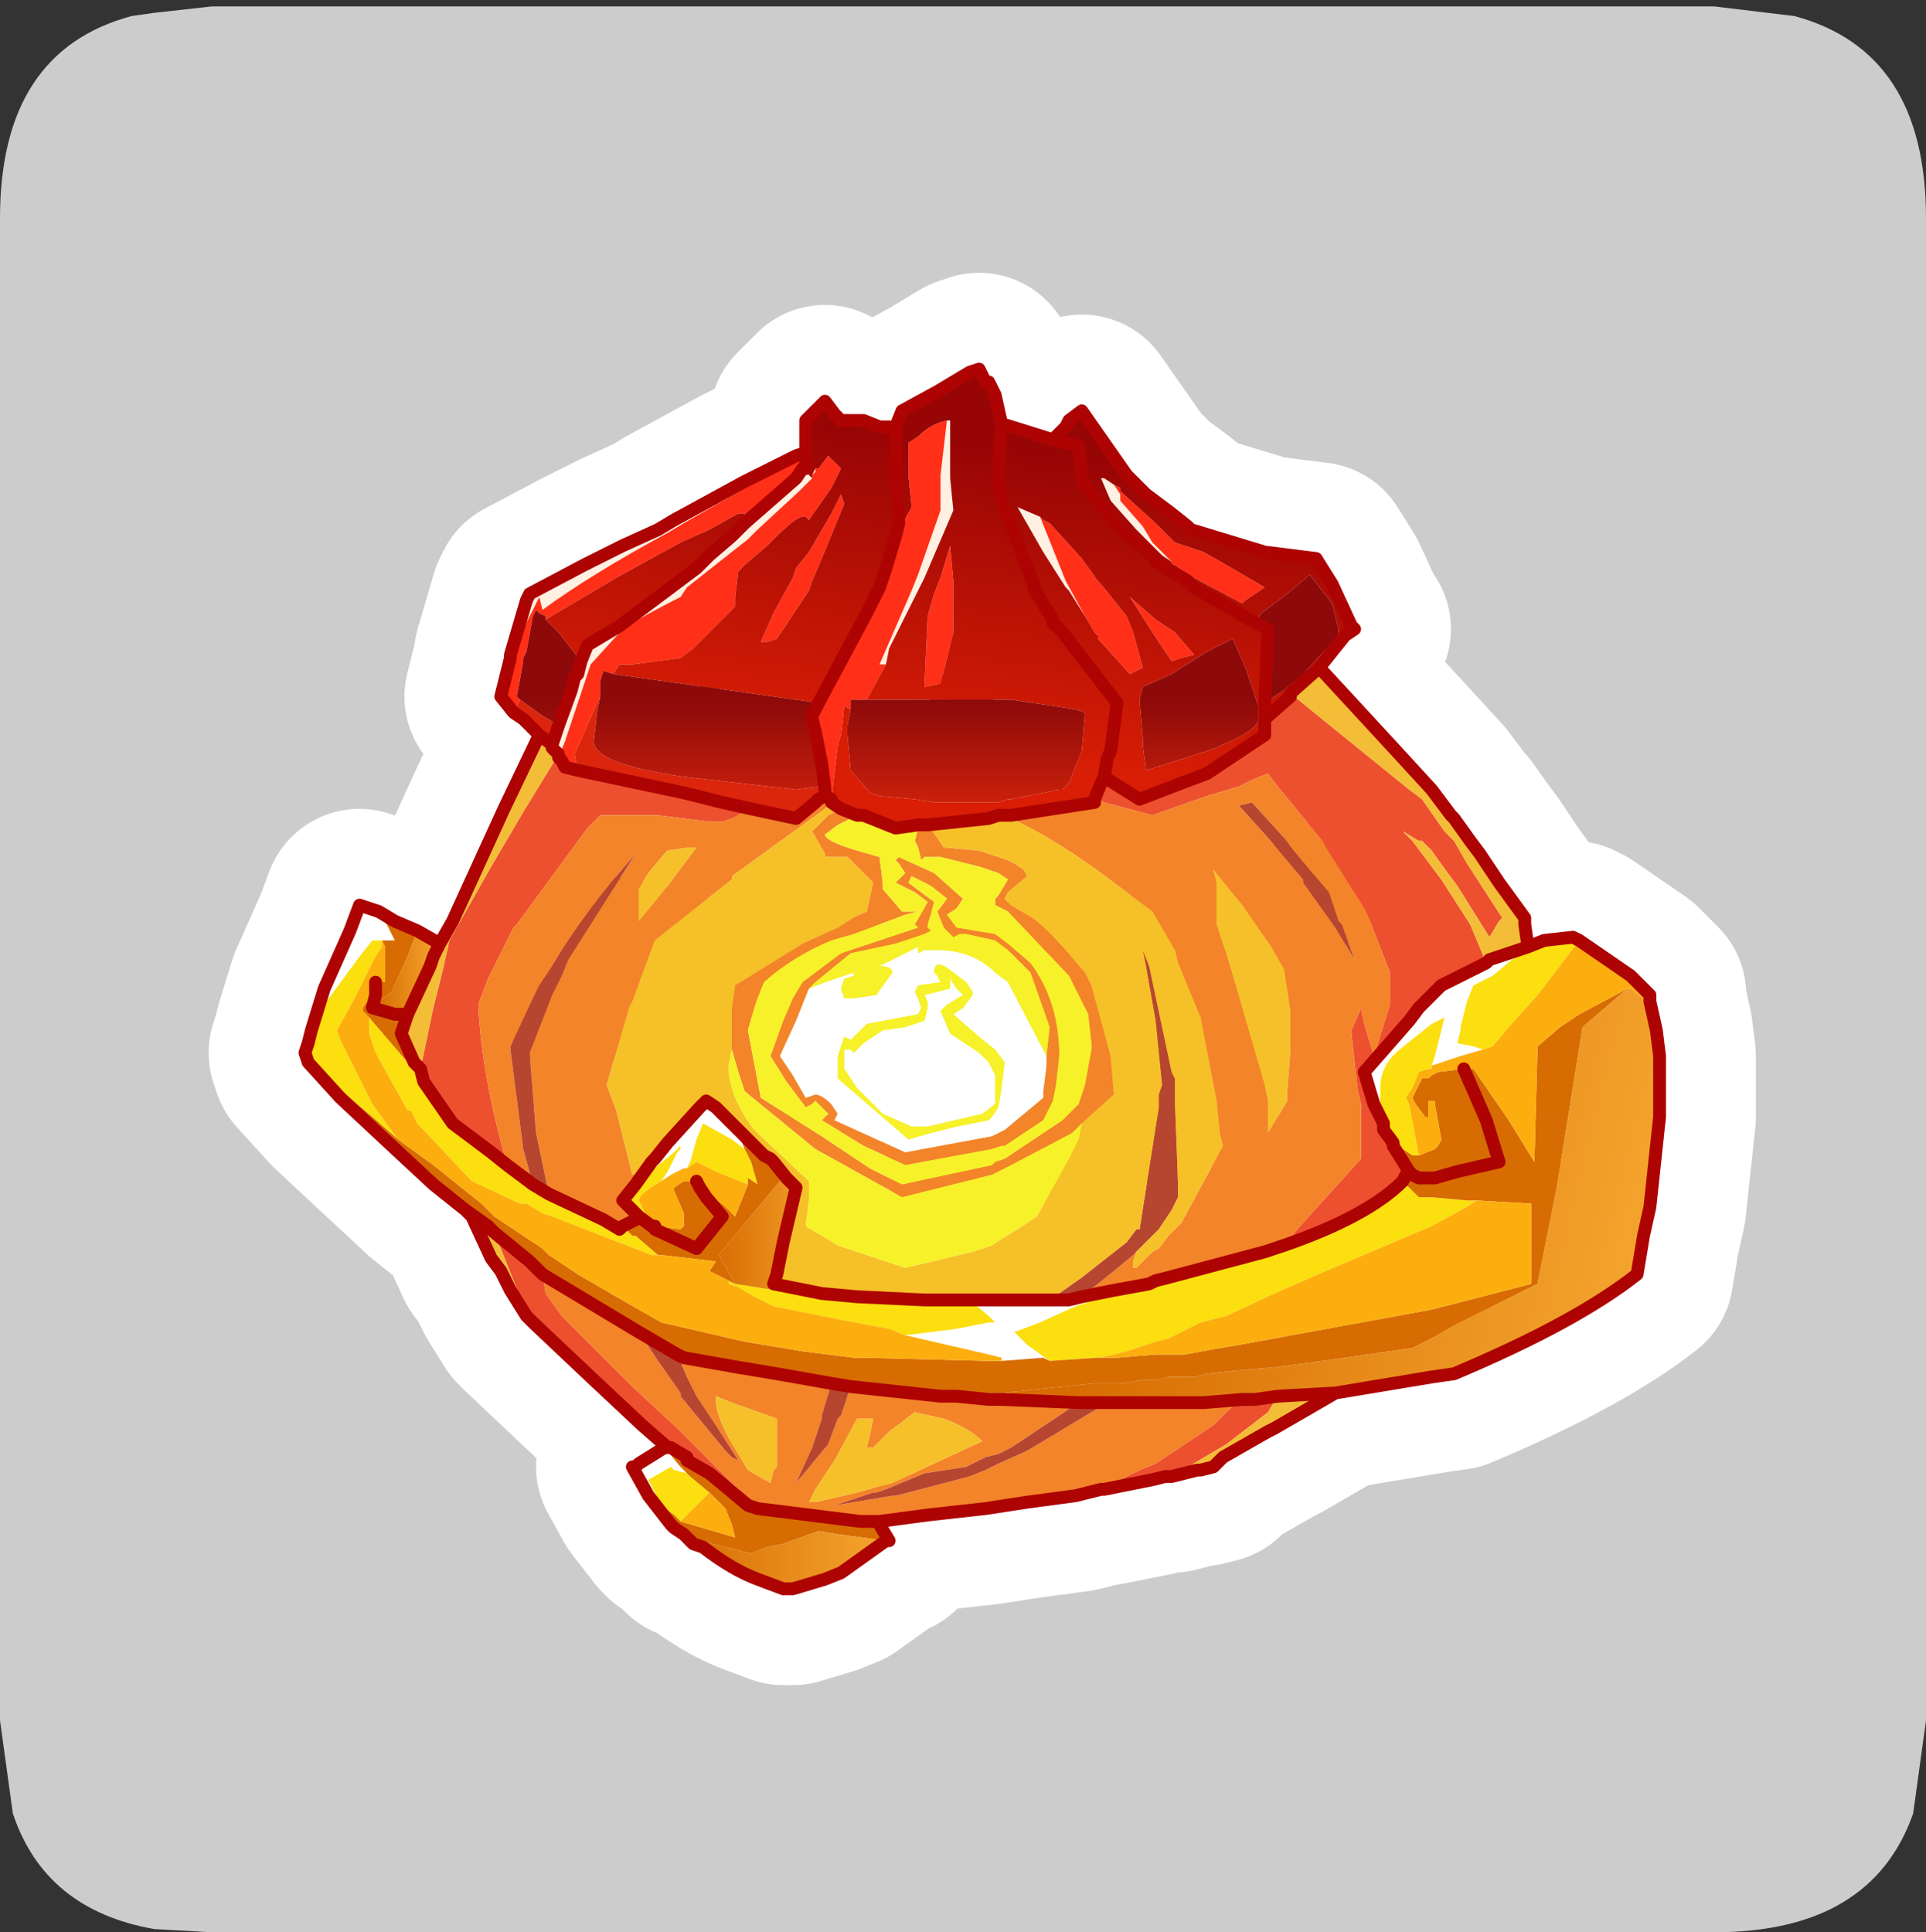 <?xml version="1.0" encoding="UTF-8" standalone="no"?>
<svg xmlns:ffdec="https://www.free-decompiler.com/flash" xmlns:xlink="http://www.w3.org/1999/xlink" ffdec:objectType="frame" height="30.1px" width="30.0px" xmlns="http://www.w3.org/2000/svg">
  <rect width="100%" height="100%" fill="#333333" stroke="none"/>
  <g transform="matrix(1.0, 0.0, 0.0, 1.0, 0.0, 0.0)">
    <use ffdec:characterId="1" height="30.0" transform="matrix(1.0, 0.0, 0.0, 1.0, 0.0, 0.0)" width="30.0" xlink:href="#shape0"/>
    <use ffdec:characterId="3" height="30.0" transform="matrix(1.0, 0.0, 0.0, 1.0, 0.0, 0.1)" width="30.0" xlink:href="#sprite0"/>
  </g>
  <defs>
    <g id="shape0" transform="matrix(1.0, 0.0, 0.0, 1.0, 0.0, 0.0)">
      <path d="M0.0 0.0 L30.0 0.0 30.0 30.0 0.0 30.0 0.0 0.0" fill="#33cc66" fill-opacity="0.0" fill-rule="evenodd" stroke="none"/>
    </g>
    <g id="sprite0" transform="matrix(1.0, 0.0, 0.0, 1.0, 0.0, 0.0)">
      <use ffdec:characterId="2" height="30.0" transform="matrix(1.0, 0.0, 0.0, 1.0, 0.0, 0.0)" width="30.0" xlink:href="#shape1"/>
    </g>
    <g id="shape1" transform="matrix(1.0, 0.0, 0.0, 1.0, 0.0, 0.0)">
      <path d="M27.95 0.15 Q30.0 0.7 30.0 3.3 L30.0 26.7 29.8 28.15 Q29.15 30.0 26.7 30.0 L3.3 30.0 2.4 29.95 Q0.7 29.65 0.2 28.15 L0.0 26.7 0.0 3.3 Q0.0 0.7 2.05 0.15 L2.4 0.1 3.3 0.0 26.7 0.0 27.95 0.15" fill="#cccccc" fill-rule="evenodd" stroke="none"/>
      <path d="M16.4 6.75 L16.6 6.55 16.65 6.45 16.85 6.3 17.55 7.3 17.85 7.6 18.25 7.9 18.5 8.1 18.55 8.15 19.7 8.5 20.5 8.6 20.75 9.0 21.05 9.65 21.1 9.7 20.95 9.8 20.55 10.3 20.1 10.7 20.1 10.75 19.7 11.1 19.7 10.85 19.7 11.1 19.7 11.35 18.8 11.95 18.4 12.1 17.75 12.35 17.35 12.1 17.2 12.0 17.15 12.1 17.05 12.35 17.05 12.4 15.75 12.6 15.65 12.6 15.55 12.6 15.4 12.65 14.45 12.75 14.3 12.75 13.95 12.8 13.45 12.6 13.35 12.6 13.1 12.5 12.95 12.4 12.95 12.35 13.05 11.5 13.1 11.35 13.15 10.9 13.25 10.95 13.2 11.2 13.2 11.25 13.2 11.35 13.25 11.9 13.55 12.25 13.7 12.3 14.25 12.35 14.55 12.4 14.8 12.4 15.25 12.4 15.55 12.4 15.7 12.35 15.75 12.35 16.5 12.2 16.55 12.2 16.65 12.1 16.85 11.6 16.9 11.0 16.75 10.95 15.75 10.8 15.7 10.8 14.55 10.8 14.35 10.8 13.5 10.8 13.8 10.25 13.85 10.0 14.3 9.1 14.4 8.9 14.85 7.85 14.8 7.35 14.8 6.45 14.75 6.45 Q14.5 6.5 14.3 6.7 L14.15 6.8 14.15 7.3 14.2 7.8 13.95 8.25 14.0 8.05 13.95 7.3 13.95 6.6 13.95 7.3 14.0 8.05 13.95 8.25 13.8 8.75 13.7 9.05 13.5 9.45 12.75 10.85 9.55 10.4 9.65 10.25 9.85 10.25 10.6 10.15 10.8 10.0 11.45 9.35 11.45 9.2 11.5 8.8 11.6 8.7 11.95 8.4 12.05 8.3 Q12.4 7.95 12.5 7.95 L12.55 7.95 12.6 8.0 12.95 7.5 13.05 7.3 13.1 7.2 12.9 7.0 12.75 7.2 12.7 7.2 12.65 7.3 12.65 7.35 12.5 7.2 12.55 7.2 12.55 7.0 12.55 6.95 12.55 6.45 12.85 6.15 13.0 6.35 13.1 6.45 13.45 6.45 13.7 6.55 13.85 6.55 13.95 6.6 13.95 6.55 14.05 6.3 14.6 6.0 15.1 5.7 15.25 5.65 15.35 5.85 15.4 5.85 15.5 6.05 15.6 6.5 16.4 6.75 16.8 6.85 16.85 7.35 16.85 7.4 17.45 8.15 17.6 8.25 18.0 8.6 18.0 8.65 18.5 8.95 18.6 9.05 19.55 9.6 18.6 9.05 18.5 8.95 18.0 8.65 18.0 8.6 17.6 8.25 17.45 8.15 16.85 7.4 16.85 7.35 16.8 6.85 16.4 6.75 M19.7 10.85 L20.0 10.65 20.3 10.4 20.85 9.8 20.85 9.7 20.75 9.3 20.4 8.85 20.05 9.15 19.65 9.45 19.55 9.6 19.75 9.7 19.7 10.85 M15.6 6.5 L15.55 7.2 15.55 7.45 15.55 7.5 15.6 7.7 16.1 9.0 16.1 9.05 16.15 9.15 16.4 9.55 16.4 9.6 16.55 9.75 17.4 10.85 17.3 11.6 17.25 11.7 17.2 12.0 17.25 11.7 17.3 11.6 17.4 10.85 16.55 9.75 16.4 9.6 16.4 9.55 16.15 9.15 16.1 9.05 16.1 9.0 15.6 7.7 15.55 7.5 15.55 7.45 15.55 7.2 15.6 6.5 M14.85 9.1 L14.85 8.95 14.8 8.4 14.65 8.9 14.55 9.15 14.45 9.5 14.4 10.6 14.65 10.55 14.85 9.75 14.85 9.15 14.85 9.1 M12.8 8.6 L13.15 7.75 13.1 7.6 12.95 7.9 12.6 8.5 12.4 8.75 12.35 8.9 12.05 9.45 11.85 9.9 11.95 9.9 12.1 9.85 12.6 9.1 12.65 8.95 12.8 8.6 M11.6 8.05 L11.4 8.25 11.05 8.55 10.85 8.75 9.65 9.65 9.15 9.95 9.05 10.2 8.7 9.75 8.5 9.55 9.6 8.9 10.6 8.35 11.05 8.15 11.5 7.9 11.6 7.9 11.6 8.05 M18.25 8.65 L18.25 8.7 18.3 8.7 18.5 8.85 19.35 9.3 19.4 9.25 19.7 9.05 19.1 8.7 18.75 8.5 18.6 8.45 18.3 8.35 18.0 8.05 17.45 7.55 17.45 7.5 17.35 7.45 17.2 7.35 17.15 7.35 17.3 7.7 17.7 8.15 18.05 8.5 18.1 8.55 18.25 8.65 M16.2 7.95 L15.85 7.8 16.25 8.5 16.6 9.05 16.65 9.1 16.85 9.4 16.9 9.5 17.05 9.75 17.1 9.8 17.1 9.85 17.6 10.4 17.8 10.3 17.65 9.75 17.55 9.5 17.15 9.0 17.1 8.95 16.85 8.6 16.35 8.05 16.25 8.0 16.2 7.95 M19.4 10.3 L19.2 9.85 18.8 10.05 18.25 10.4 17.8 10.6 17.75 10.8 17.8 11.4 17.8 11.5 17.85 11.9 18.8 11.6 Q19.6 11.3 19.6 11.1 L19.6 10.9 19.5 10.6 19.4 10.3 M18.6 10.1 L18.3 9.75 18.0 9.55 17.6 9.2 17.95 9.75 18.25 10.2 18.4 10.15 18.6 10.1" fill="url(#gradient0)" fill-rule="evenodd" stroke="none"/>
      <path d="M19.55 9.6 L19.65 9.45 20.05 9.15 20.4 8.85 20.75 9.3 20.85 9.7 20.85 9.8 20.3 10.4 20.0 10.65 19.7 10.85 19.75 9.7 19.55 9.6 M13.5 10.8 L14.35 10.8 14.55 10.8 15.7 10.8 15.75 10.8 16.75 10.95 16.9 11.0 16.85 11.6 16.65 12.1 16.55 12.2 16.5 12.2 15.75 12.35 15.7 12.35 15.55 12.4 15.25 12.4 14.8 12.4 14.55 12.4 14.25 12.35 13.7 12.3 13.55 12.25 13.25 11.9 13.2 11.35 13.2 11.25 13.2 11.2 13.25 10.95 13.25 10.8 13.5 10.8 M12.75 10.85 L12.65 11.05 12.65 11.1 12.7 11.3 12.8 11.8 12.8 12.1 12.8 12.15 12.4 12.2 10.65 12.0 Q9.25 11.8 9.25 11.45 L9.3 11.0 9.35 10.75 9.35 10.55 9.35 10.5 9.4 10.35 9.55 10.4 12.75 10.85 M9.05 10.2 L9.0 10.4 8.95 10.45 8.9 10.65 8.7 11.2 8.45 11.05 8.1 10.8 8.05 10.75 8.15 10.2 8.15 10.15 8.2 10.05 8.3 9.5 8.35 9.4 8.4 9.45 8.5 9.5 8.5 9.55 8.7 9.75 9.05 10.2 M19.4 10.3 L19.5 10.6 19.6 10.9 19.6 11.1 Q19.6 11.3 18.8 11.6 L17.85 11.9 17.8 11.5 17.8 11.4 17.75 10.8 17.8 10.6 18.25 10.4 18.8 10.05 19.2 9.85 19.4 10.3" fill="url(#gradient1)" fill-rule="evenodd" stroke="none"/>
      <path d="M20.1 10.7 L20.55 10.3 21.75 11.6 22.3 12.2 22.6 12.6 22.65 12.65 22.9 13.0 23.05 13.2 23.35 13.65 23.75 14.2 23.75 14.3 23.8 14.65 23.2 14.85 23.15 14.9 22.9 14.3 22.45 13.6 22.0 13.0 21.85 12.85 22.1 13.0 22.15 13.0 22.3 13.15 22.55 13.5 22.7 13.7 23.2 14.5 23.35 14.25 23.4 14.2 22.85 13.35 22.65 13.0 22.5 12.85 22.15 12.35 21.95 12.2 20.9 11.35 20.1 10.7 M20.8 21.6 L19.85 22.15 19.75 22.2 19.05 22.6 18.9 22.75 18.7 22.8 18.65 22.8 18.25 22.9 19.1 22.4 19.75 21.9 19.9 21.65 20.8 21.6 M8.3 20.5 L8.2 20.4 7.95 20.0 7.8 19.7 7.65 19.5 7.35 18.85 7.25 18.75 7.6 19.0 7.7 19.1 8.1 20.1 8.15 20.2 8.3 20.5 M6.85 14.6 L7.05 14.25 7.85 12.5 8.4 11.35 8.6 11.5 8.6 11.55 8.7 11.65 8.15 12.55 7.65 13.4 7.0 14.55 6.9 15.0 6.75 15.6 6.55 16.55 6.45 16.45 6.25 16.0 6.35 15.7 6.7 14.95 6.75 14.8 6.85 14.6" fill="#f3bd37" fill-rule="evenodd" stroke="none"/>
      <path d="M19.7 11.1 L20.1 10.75 20.1 10.7 20.9 11.35 21.95 12.2 22.15 12.35 22.5 12.85 22.65 13.0 22.85 13.35 23.4 14.2 23.35 14.25 23.2 14.5 22.7 13.7 22.55 13.5 22.3 13.15 22.15 13.0 22.1 13.0 21.85 12.85 22.0 13.0 22.45 13.6 22.9 14.3 23.15 14.9 22.45 15.25 22.1 15.6 21.95 15.8 21.25 16.6 21.4 17.1 21.55 17.4 21.55 17.5 21.7 17.7 21.7 17.75 21.95 18.15 21.9 18.2 21.85 18.3 Q21.3 18.85 20.0 19.3 L20.25 19.0 21.2 17.95 21.2 17.8 21.2 17.1 21.15 16.9 21.05 16.0 21.05 15.95 21.2 15.6 21.25 15.85 21.4 16.35 21.65 15.55 21.65 15.05 21.3 14.15 21.25 14.05 20.65 13.1 20.6 13.0 19.9 12.15 19.75 11.95 19.5 12.05 19.3 12.15 18.8 12.3 17.95 12.6 17.2 12.4 17.05 12.35 17.15 12.1 17.2 12.0 17.35 12.1 17.75 12.35 18.4 12.1 18.8 11.95 19.7 11.35 19.7 11.1 M18.25 22.9 L18.15 22.9 17.95 22.95 17.2 23.1 17.25 23.05 17.75 22.8 18.0 22.7 18.15 22.6 18.9 22.1 19.15 21.85 19.35 21.7 19.55 21.7 19.9 21.65 19.75 21.9 19.1 22.4 18.25 22.9 M10.4 22.45 L10.0 22.1 9.2 21.35 8.3 20.5 8.15 20.2 8.1 20.1 7.7 19.1 8.25 19.55 8.35 19.65 8.45 19.75 8.5 20.05 8.75 20.4 9.1 20.75 9.85 21.5 10.55 22.15 11.2 22.8 11.8 23.4 11.65 23.35 11.05 22.85 10.7 22.65 10.7 22.6 10.45 22.45 10.4 22.45 M8.7 11.7 L8.75 11.75 8.8 11.85 9.0 11.9 10.65 12.25 11.25 12.4 11.7 12.5 11.4 12.65 11.25 12.7 11.05 12.7 10.25 12.6 10.0 12.6 9.35 12.6 9.3 12.65 9.15 12.8 8.05 14.3 8.0 14.35 7.6 15.15 7.45 15.55 Q7.5 16.65 7.9 18.05 L7.65 17.85 7.05 17.4 6.6 16.75 6.55 16.55 6.75 15.6 6.9 15.0 7.0 14.55 7.65 13.4 8.15 12.55 8.7 11.65 8.7 11.7" fill="#ed502f" fill-rule="evenodd" stroke="none"/>
      <path d="M24.6 14.55 L25.4 15.1 25.5 15.2 25.7 15.4 25.7 15.5 25.65 15.5 25.4 15.3 25.35 15.3 24.6 15.7 24.3 15.9 23.95 16.2 23.9 18.0 23.5 17.35 22.95 16.55 22.8 16.55 22.4 16.6 22.3 16.65 22.25 16.7 22.15 16.7 22.1 16.8 22.0 17.0 22.05 17.1 22.2 17.3 22.25 17.3 22.25 17.05 22.35 17.05 22.35 17.1 22.45 17.65 22.4 17.75 22.35 17.8 22.1 17.9 21.95 17.1 21.9 17.0 22.0 16.85 22.1 16.6 22.25 16.55 22.3 16.55 22.3 16.5 22.75 16.35 23.1 16.25 23.25 16.2 23.5 15.9 23.95 15.4 24.6 14.55 M23.0 18.6 L23.85 18.65 23.85 19.4 23.85 19.9 22.3 20.3 19.3 20.85 19.0 20.9 18.45 21.0 18.35 21.0 18.2 21.0 18.0 21.0 17.4 21.05 17.1 21.05 17.35 21.0 17.55 20.95 18.0 20.8 18.2 20.75 18.3 20.7 18.7 20.5 19.1 20.4 19.85 20.05 20.65 19.7 22.3 19.0 22.85 18.7 23.0 18.6 M15.6 21.1 L15.4 21.1 13.45 21.05 13.3 21.05 12.5 20.95 11.6 20.8 10.3 20.5 9.6 20.1 9.0 19.75 8.55 19.45 8.45 19.35 7.7 18.85 7.5 18.65 6.75 18.05 6.2 17.65 5.8 17.1 5.3 16.1 5.25 15.95 5.55 15.4 5.85 14.8 5.95 14.65 5.95 14.55 6.0 14.65 6.0 14.75 6.0 14.8 6.0 15.2 5.85 15.2 5.85 15.3 5.75 15.45 5.65 15.6 5.65 15.65 5.75 15.75 5.75 16.0 5.85 16.3 6.35 17.2 6.4 17.2 6.5 17.4 7.35 18.3 8.1 18.65 8.2 18.65 8.45 18.8 8.6 18.85 9.5 19.2 10.15 19.45 10.25 19.45 10.3 19.45 11.15 19.55 11.05 19.7 11.35 19.85 11.35 19.9 11.5 19.95 11.75 20.1 12.05 20.25 13.05 20.45 13.85 20.6 14.1 20.7 15.4 21.0 15.6 21.05 15.6 21.1 M10.3 18.3 L10.45 18.2 10.65 18.1 10.7 18.1 10.85 18.0 11.15 18.15 11.4 18.25 11.65 18.35 11.45 18.85 11.3 18.7 11.05 18.5 10.9 18.4 10.85 18.3 10.65 18.3 10.5 18.4 10.5 18.45 10.65 18.8 10.65 18.85 10.65 19.0 10.6 19.05 10.2 19.0 10.15 19.0 9.95 18.6 Q9.95 18.5 10.3 18.3 M10.6 23.6 L10.7 23.5 11.0 23.2 11.05 23.15 11.3 23.4 11.4 23.65 11.45 23.85 10.6 23.6" fill="#fcae0e" fill-rule="evenodd" stroke="none"/>
      <path d="M25.7 15.5 L25.8 15.95 25.85 16.35 25.85 17.3 25.7 18.7 25.6 19.15 25.5 19.75 Q24.55 20.5 22.65 21.3 L22.3 21.35 20.8 21.6 19.9 21.65 19.55 21.7 19.35 21.7 18.75 21.75 18.2 21.75 18.0 21.75 17.95 21.75 17.25 21.75 16.8 21.75 15.6 21.7 15.4 21.7 14.9 21.65 14.65 21.65 15.4 21.6 15.6 21.6 17.05 21.45 17.45 21.45 17.8 21.4 18.0 21.4 18.2 21.35 18.6 21.35 18.8 21.3 19.25 21.25 19.85 21.2 20.6 21.1 22.0 20.9 22.3 20.75 22.65 20.55 23.95 19.9 24.25 18.4 24.65 15.9 25.35 15.3 25.4 15.3 25.65 15.5 25.7 15.5" fill="url(#gradient2)" fill-rule="evenodd" stroke="none"/>
      <path d="M23.8 14.65 L24.05 14.55 23.55 14.85 23.25 15.1 22.95 15.25 22.85 15.5 22.75 15.9 22.75 15.95 22.7 16.15 22.95 16.2 23.1 16.25 22.75 16.35 22.3 16.5 22.35 16.35 22.5 15.75 22.3 15.85 21.8 16.25 Q21.5 16.5 21.5 16.85 L21.5 17.1 21.55 17.4 21.4 17.1 21.25 16.6 21.95 15.8 22.1 15.6 22.45 15.25 23.15 14.9 23.2 14.85 23.8 14.65 M9.9 22.75 L9.95 22.7 10.35 22.45 10.6 22.75 10.7 22.85 10.5 22.8 10.45 22.75 10.1 22.95 10.2 23.15 10.3 23.35 10.15 23.15 9.9 22.75 M4.8 16.15 L4.85 15.95 5.05 15.3 5.25 14.85 5.45 14.4 5.6 14.0 5.9 14.1 6.0 14.25 6.15 14.55 6.0 14.55 5.95 14.55 5.8 14.55 5.6 14.8 5.05 15.55 4.95 15.85 4.9 16.0 4.8 16.15 M16.35 21.1 L16.25 21.05 15.6 21.1 15.6 21.05 15.4 21.0 14.1 20.7 14.9 20.6 15.4 20.5 15.5 20.5 15.4 20.4 15.1 20.15 15.4 20.15 15.6 20.15 16.35 20.15 16.6 20.15 16.65 20.15 16.85 20.1 17.35 20.0 17.05 20.15 16.75 20.25 16.2 20.5 15.8 20.65 16.0 20.85 16.35 21.1 M9.9 18.35 L10.15 18.0 10.2 17.95 10.4 17.7 10.9 17.15 11.0 17.05 11.15 17.15 11.45 17.45 11.6 17.8 11.4 17.65 10.95 17.4 10.85 17.65 10.75 18.0 10.7 18.1 10.65 18.1 10.45 18.2 10.3 18.3 10.4 18.15 10.55 17.85 10.6 17.8 10.6 17.75 10.5 17.85 9.95 18.3 9.9 18.35 M12.6 15.3 L12.85 15.2 13.3 15.05 13.3 15.1 13.15 15.15 13.1 15.3 13.15 15.45 13.3 15.45 13.65 15.4 13.9 15.05 Q13.9 14.95 13.7 14.95 L14.0 14.8 14.3 14.65 14.3 14.75 14.4 14.7 14.6 14.7 Q15.1 14.7 15.45 15.0 L15.5 15.05 15.7 15.2 16.3 16.35 16.3 16.5 16.25 16.9 16.25 17.0 15.65 17.5 15.45 17.6 14.1 17.85 13.0 17.35 13.05 17.25 12.95 17.1 Q12.8 16.95 12.7 16.95 L12.55 17.0 12.35 16.65 12.15 16.35 12.4 15.8 12.6 15.3 M15.4 16.45 L15.5 16.65 15.5 17.0 15.5 17.1 15.3 17.25 14.45 17.45 14.3 17.45 14.2 17.45 13.75 17.25 13.35 16.85 13.15 16.55 13.15 16.25 13.25 16.25 13.3 16.3 13.45 16.15 13.75 15.95 14.1 15.9 14.4 15.8 14.45 15.6 14.45 15.5 14.4 15.4 14.8 15.3 14.8 15.2 14.8 15.15 14.9 15.3 15.0 15.4 14.75 15.55 14.65 15.65 14.8 16.0 15.25 16.3 15.4 16.45 M15.65 16.45 L15.5 16.25 15.25 16.05 14.85 15.7 15.0 15.6 15.15 15.4 15.15 15.35 15.05 15.2 14.85 15.05 Q14.55 14.8 14.55 15.05 L14.6 15.1 14.65 15.2 14.3 15.25 14.25 15.35 14.3 15.45 14.35 15.6 14.3 15.7 13.5 15.85 13.25 16.1 13.15 16.05 13.05 16.35 13.05 16.7 14.15 17.65 14.5 17.55 14.9 17.45 15.4 17.35 15.45 17.3 15.55 17.15 15.6 16.85 15.65 16.45" fill="#ffffff" fill-rule="evenodd" stroke="none"/>
      <path d="M24.05 14.55 L24.5 14.5 24.6 14.55 23.95 15.4 23.5 15.9 23.25 16.2 23.1 16.25 22.95 16.2 22.7 16.15 22.75 15.95 22.75 15.9 22.85 15.5 22.95 15.25 23.25 15.1 23.55 14.85 24.05 14.55 M4.8 16.45 L4.75 16.3 4.8 16.15 4.9 16.0 4.95 15.85 5.05 15.55 5.6 14.8 5.8 14.55 5.95 14.55 5.95 14.65 5.85 14.8 5.55 15.4 5.25 15.95 5.3 16.1 5.8 17.1 6.2 17.65 5.8 17.3 4.8 16.45 M21.55 17.4 L21.5 17.1 21.5 16.85 Q21.5 16.5 21.8 16.25 L22.3 15.85 22.5 15.75 22.35 16.35 22.3 16.5 22.3 16.55 22.25 16.55 22.1 16.6 22.0 16.85 21.9 17.0 21.95 17.1 22.1 17.9 22.0 17.9 21.7 17.7 21.55 17.5 21.55 17.4 M20.0 19.3 Q21.3 18.85 21.85 18.3 L21.95 18.4 22.1 18.55 22.3 18.55 22.85 18.6 23.0 18.6 22.85 18.7 22.3 19.0 20.65 19.7 19.85 20.05 19.1 20.4 18.7 20.5 18.3 20.7 18.2 20.75 18.0 20.8 17.55 20.95 17.35 21.0 17.1 21.05 16.35 21.1 16.0 20.85 15.8 20.65 16.2 20.5 16.75 20.25 17.05 20.15 17.35 20.0 17.9 19.9 18.0 19.85 18.2 19.8 19.7 19.4 20.0 19.3 M7.9 18.05 L8.3 18.35 8.55 18.5 9.4 18.9 9.65 19.05 9.7 19.0 9.85 19.15 9.9 19.15 10.25 19.45 10.15 19.45 9.5 19.2 8.6 18.85 8.45 18.8 8.2 18.65 8.1 18.65 7.35 18.3 6.5 17.4 6.4 17.2 6.35 17.2 5.85 16.3 5.75 16.0 5.75 15.75 6.35 16.45 6.55 16.55 6.6 16.75 7.05 17.4 7.65 17.85 7.9 18.05 M9.95 18.85 L9.7 18.6 9.9 18.35 9.95 18.3 10.5 17.85 10.6 17.75 10.6 17.8 10.55 17.85 10.4 18.15 10.3 18.3 Q9.95 18.5 9.95 18.6 L10.15 19.0 9.95 18.85 M10.7 18.1 L10.75 18.0 10.85 17.65 10.95 17.4 11.4 17.65 11.6 17.8 11.7 18.0 11.8 18.35 11.65 18.25 11.65 18.35 11.4 18.25 11.15 18.15 10.85 18.0 10.7 18.1 M12.8 20.05 L13.35 20.1 14.4 20.15 15.1 20.15 15.4 20.4 15.5 20.5 15.4 20.5 14.9 20.6 14.1 20.7 13.85 20.6 13.05 20.45 12.05 20.25 11.75 20.1 11.5 19.95 11.35 19.9 11.35 19.85 11.45 19.9 12.4 20.05 12.8 20.05 M10.3 23.35 L10.2 23.15 10.1 22.95 10.45 22.75 10.5 22.8 10.7 22.85 10.75 22.9 11.05 23.15 11.0 23.2 10.7 23.5 10.6 23.6 10.5 23.5 10.3 23.35" fill="#fcdf0e" fill-rule="evenodd" stroke="none"/>
      <path d="M17.2 23.1 L17.15 23.1 16.75 23.2 16.0 23.3 15.35 23.4 14.45 23.5 13.7 23.6 13.4 23.6 11.8 23.4 11.2 22.8 10.55 22.15 9.85 21.5 9.1 20.75 8.75 20.4 8.5 20.05 8.45 19.75 9.95 20.65 10.25 21.1 10.6 21.6 10.6 21.65 11.3 22.5 11.4 22.6 11.5 22.65 11.15 22.1 10.85 21.65 10.7 21.35 10.55 21.0 10.65 21.05 11.5 21.2 12.1 21.3 12.95 21.45 12.8 21.95 12.8 22.0 12.65 22.45 12.4 23.0 12.9 22.4 13.05 22.0 13.1 21.95 13.25 21.5 14.65 21.65 14.9 21.65 15.4 21.7 15.6 21.7 16.8 21.75 15.75 22.45 15.55 22.55 15.35 22.6 15.05 22.75 14.4 22.85 13.8 23.1 13.65 23.15 13.6 23.15 13.0 23.35 13.9 23.2 13.95 23.2 14.15 23.15 15.1 22.9 15.35 22.8 15.55 22.7 16.0 22.5 17.25 21.75 17.95 21.75 18.0 21.75 18.2 21.75 18.75 21.75 19.35 21.7 19.15 21.85 18.9 22.1 18.15 22.6 18.0 22.7 17.75 22.8 17.25 23.05 17.2 23.1 M20.3 13.6 L20.3 13.65 20.8 14.35 21.1 14.85 20.9 14.3 20.85 14.25 20.7 13.8 20.4 13.45 20.15 13.15 20.0 12.95 19.5 12.4 19.3 12.45 19.75 12.95 20.3 13.6 M17.05 12.35 L17.2 12.4 17.95 12.6 18.8 12.3 19.3 12.15 19.5 12.05 19.75 11.95 19.9 12.15 20.6 13.0 20.65 13.1 21.25 14.05 21.3 14.15 21.65 15.05 21.65 15.55 21.4 16.35 21.25 15.85 21.2 15.6 21.05 15.95 21.05 16.0 21.15 16.9 21.2 17.1 21.2 17.8 21.2 17.95 20.25 19.0 20.0 19.3 19.7 19.4 18.2 19.8 18.0 19.85 17.9 19.9 17.35 20.0 16.85 20.1 17.35 19.7 17.65 19.45 17.7 19.4 17.65 19.55 17.65 19.65 17.7 19.65 17.95 19.4 18.05 19.35 18.2 19.15 18.4 18.95 19.05 17.75 19.0 17.55 18.95 17.05 18.7 15.75 18.35 14.9 18.3 14.7 17.95 14.1 17.35 13.65 Q16.5 13.0 15.75 12.65 L15.65 12.6 15.75 12.6 17.05 12.4 17.05 12.35 M12.95 12.35 L12.95 12.4 12.85 12.5 11.4 13.55 11.4 13.6 10.2 14.55 9.85 15.5 9.8 15.6 9.45 16.8 9.6 17.2 9.85 18.2 9.9 18.2 10.15 18.0 9.9 18.35 9.7 18.6 9.95 18.85 9.9 18.9 9.7 19.0 9.65 19.05 9.4 18.9 8.55 18.5 8.35 17.55 8.25 16.3 8.6 15.4 8.75 15.1 8.85 14.85 9.9 13.2 Q9.1 14.1 8.6 14.95 L8.4 15.25 8.35 15.35 7.95 16.2 7.95 16.25 8.15 17.8 8.3 18.35 7.9 18.05 Q7.5 16.65 7.45 15.55 L7.6 15.15 8.0 14.35 8.05 14.3 9.15 12.8 9.3 12.65 9.35 12.6 10.0 12.6 10.25 12.6 11.05 12.7 11.25 12.7 11.4 12.65 11.7 12.5 12.4 12.65 12.7 12.4 12.75 12.35 12.85 12.3 12.95 12.35 M13.1 12.5 L13.35 12.6 13.05 12.75 12.85 12.9 Q12.85 13.0 13.35 13.15 L13.7 13.25 13.75 13.65 13.75 13.75 14.05 14.1 14.3 14.1 14.1 14.15 13.3 14.45 12.95 14.55 Q12.35 14.8 11.9 15.2 L11.8 15.45 11.75 15.6 11.65 15.95 11.85 17.0 12.8 17.6 13.55 18.1 14.05 18.35 15.45 18.05 15.5 18.0 15.65 17.95 16.55 17.35 16.8 17.1 16.9 16.8 17.0 16.25 17.0 16.15 16.95 15.7 16.65 15.1 15.7 14.1 15.5 14.0 15.5 13.9 15.55 13.85 15.7 13.6 15.55 13.5 15.25 13.4 14.65 13.25 14.4 13.25 14.35 13.3 14.3 13.1 14.25 13.0 14.3 12.8 14.3 12.75 14.45 12.75 14.6 12.95 14.7 13.1 15.25 13.15 15.55 13.25 15.7 13.3 15.8 13.35 15.95 13.45 16.0 13.55 15.7 13.8 15.65 13.9 15.7 13.95 15.75 14.0 16.0 14.15 Q16.2 14.25 16.6 14.7 L16.9 15.05 17.0 15.25 17.3 16.35 17.35 16.95 16.85 17.4 16.7 17.55 15.75 18.05 15.65 18.1 15.45 18.2 14.05 18.55 12.7 17.8 11.6 16.9 11.5 16.6 11.4 16.25 11.4 15.8 11.4 15.6 11.45 15.25 12.5 14.6 13.05 14.35 Q13.35 14.15 13.5 14.1 L13.6 13.65 13.2 13.25 12.85 13.25 12.85 13.2 12.65 12.85 12.9 12.6 13.1 12.5 M10.1 13.5 L9.95 13.75 9.95 14.25 10.4 13.7 10.7 13.3 10.85 13.1 10.75 13.1 10.4 13.15 10.35 13.2 10.1 13.5 M18.9 13.45 L18.95 13.65 18.95 14.3 19.1 14.75 19.25 15.25 19.7 16.8 19.75 17.05 19.75 17.2 19.75 17.55 19.9 17.3 20.05 17.05 20.05 17.0 20.05 16.9 20.1 16.25 20.1 15.65 20.0 15.0 19.8 14.65 19.35 14.0 18.9 13.45 M15.5 14.45 L15.7 14.6 16.05 14.9 Q16.5 15.5 16.5 16.35 L16.45 16.8 16.4 17.05 16.25 17.35 15.65 17.75 15.6 17.75 15.45 17.8 14.1 18.05 13.45 17.75 12.8 17.35 12.85 17.3 12.9 17.25 12.7 17.05 12.65 17.1 12.55 17.15 12.25 16.75 12.0 16.35 12.2 15.8 12.35 15.45 12.5 15.2 13.1 14.75 14.3 14.35 14.25 14.3 14.45 13.95 14.25 13.8 13.95 13.65 14.1 13.5 14.0 13.35 13.95 13.3 14.0 13.25 14.55 13.5 15.0 13.9 14.9 14.05 14.75 14.15 14.9 14.35 15.5 14.45 M12.6 15.3 L12.4 15.8 12.15 16.35 12.35 16.65 12.55 17.0 12.7 16.95 Q12.8 16.95 12.95 17.1 L13.05 17.25 13.0 17.35 14.1 17.85 15.45 17.6 15.65 17.5 16.25 17.0 16.25 16.9 16.3 16.5 16.3 16.35 16.35 15.9 16.05 15.05 15.7 14.7 15.5 14.55 15.05 14.45 14.95 14.45 14.85 14.5 14.7 14.35 14.6 14.1 14.75 13.9 14.5 13.7 14.2 13.55 14.15 13.65 14.55 13.95 14.5 14.15 14.45 14.3 14.45 14.35 14.5 14.4 14.4 14.45 13.95 14.6 13.25 14.75 12.7 15.2 12.6 15.3 M11.5 22.55 L11.65 22.8 12.0 23.0 12.05 22.8 12.1 22.75 12.1 22.0 11.4 21.75 11.15 21.65 11.15 21.7 Q11.15 22.0 11.5 22.55 M14.7 22.0 L14.25 21.9 13.85 22.2 13.6 22.45 13.5 22.45 13.55 22.25 13.6 22.0 13.35 22.0 13.0 22.65 12.7 23.1 12.6 23.3 12.7 23.3 13.35 23.15 13.7 23.05 13.9 23.0 15.3 22.35 Q15.1 22.15 14.7 22.0" fill="#f3842a" fill-rule="evenodd" stroke="none"/>
      <path d="M20.3 13.6 L19.75 12.95 19.3 12.45 19.5 12.4 20.0 12.95 20.15 13.15 20.4 13.45 20.7 13.8 20.85 14.25 20.9 14.3 21.1 14.85 20.8 14.35 20.3 13.65 20.3 13.6 M16.8 21.75 L17.25 21.75 16.0 22.5 15.55 22.7 15.35 22.8 15.1 22.9 14.15 23.15 13.95 23.2 13.9 23.2 13.0 23.35 13.6 23.15 13.65 23.15 13.8 23.1 14.4 22.85 15.05 22.75 15.35 22.6 15.55 22.55 15.75 22.45 16.8 21.75 M8.3 18.35 L8.15 17.8 7.95 16.25 7.95 16.2 8.35 15.35 8.4 15.25 8.6 14.95 Q9.1 14.1 9.9 13.2 L8.85 14.85 8.75 15.1 8.6 15.4 8.25 16.3 8.35 17.55 8.55 18.5 8.3 18.35 M9.95 20.65 L10.55 21.0 10.7 21.35 10.85 21.65 11.15 22.1 11.5 22.65 11.4 22.6 11.3 22.5 10.6 21.65 10.6 21.6 10.25 21.1 9.95 20.65 M12.95 21.45 L13.25 21.5 13.1 21.95 13.05 22.0 12.9 22.4 12.4 23.0 12.65 22.45 12.8 22.0 12.8 21.95 12.95 21.45 M17.7 19.4 L17.65 19.45 17.35 19.7 16.85 20.1 16.65 20.15 16.6 20.15 16.35 20.15 16.85 19.8 17.55 19.25 17.7 19.05 17.75 19.05 18.05 17.15 18.05 17.05 18.05 16.95 18.1 16.8 18.0 15.8 17.85 14.95 17.8 14.7 17.9 14.95 18.25 16.6 18.3 16.7 18.3 17.0 18.3 17.05 18.35 18.35 18.35 18.55 18.25 18.75 18.05 19.05 17.85 19.25 17.7 19.4" fill="#b64630" fill-rule="evenodd" stroke="none"/>
      <path d="M13.7 23.6 L13.7 23.65 13.85 23.9 13.8 23.9 13.05 23.8 12.75 23.75 12.2 23.95 11.95 24.0 11.7 24.1 11.1 23.95 10.65 23.8 10.5 23.7 10.45 23.65 10.1 23.2 9.85 22.75 9.9 22.75 10.15 23.15 10.3 23.35 10.5 23.5 10.6 23.6 11.45 23.85 11.4 23.65 11.3 23.4 11.05 23.15 10.75 22.9 10.7 22.85 10.6 22.75 10.35 22.45 10.4 22.45 10.45 22.45 10.7 22.6 10.7 22.65 11.05 22.85 11.65 23.35 11.8 23.4 13.4 23.6 13.7 23.6 M7.25 18.75 L7.0 18.55 6.75 18.35 6.05 17.7 5.3 17.0 4.8 16.45 5.8 17.3 6.2 17.65 6.75 18.05 7.5 18.65 7.7 18.85 8.45 19.35 8.55 19.45 9.0 19.75 9.6 20.1 10.3 20.5 11.6 20.8 12.5 20.95 13.3 21.05 13.45 21.05 15.4 21.1 15.6 21.1 16.25 21.05 16.35 21.1 17.1 21.05 17.4 21.05 18.0 21.0 18.2 21.0 18.35 21.0 18.45 21.0 19.0 20.9 19.3 20.85 22.3 20.3 23.85 19.9 23.85 19.4 23.85 18.65 23.0 18.6 22.85 18.6 22.3 18.55 22.1 18.55 21.95 18.4 21.85 18.3 21.9 18.2 21.95 18.15 21.7 17.75 21.7 17.7 22.0 17.9 22.1 17.9 22.35 17.8 22.4 17.75 22.45 17.65 22.35 17.1 22.35 17.05 22.25 17.05 22.25 17.3 22.2 17.3 22.05 17.1 22.0 17.0 22.1 16.8 22.15 16.7 22.25 16.7 22.3 16.65 22.4 16.6 22.8 16.55 22.95 16.55 23.5 17.35 23.9 18.0 23.95 16.2 24.3 15.9 24.6 15.7 25.35 15.3 24.65 15.9 24.25 18.4 23.95 19.9 22.65 20.55 22.3 20.75 22.0 20.9 20.6 21.1 19.85 21.2 19.25 21.25 18.8 21.3 18.6 21.35 18.2 21.35 18.0 21.4 17.8 21.4 17.45 21.45 17.05 21.45 15.6 21.6 15.4 21.6 14.65 21.65 13.25 21.5 12.95 21.45 12.1 21.3 11.5 21.2 10.65 21.05 10.55 21.0 9.95 20.65 8.45 19.75 8.35 19.65 8.25 19.55 7.7 19.1 7.6 19.0 7.25 18.75 M5.9 14.1 L6.15 14.25 6.5 14.4 6.35 14.8 6.1 15.35 5.85 15.55 5.8 15.6 5.85 15.4 5.85 15.3 5.85 15.4 5.8 15.6 6.15 15.7 6.35 15.7 6.25 16.0 6.45 16.45 6.55 16.55 6.35 16.45 5.75 15.75 5.65 15.65 5.65 15.6 5.75 15.45 5.85 15.3 5.85 15.2 6.0 15.2 6.0 14.8 6.0 14.75 6.0 14.65 5.95 14.55 6.0 14.55 6.15 14.55 6.0 14.25 5.9 14.1 M22.8 16.55 L23.15 17.35 23.35 18.0 22.7 18.15 22.35 18.25 22.25 18.25 22.1 18.25 22.0 18.2 21.95 18.15 22.0 18.2 22.1 18.25 22.25 18.25 22.35 18.25 22.7 18.15 23.35 18.0 23.15 17.35 22.8 16.55 M9.7 19.0 L9.9 18.9 9.95 18.85 10.15 19.0 10.2 19.0 10.6 19.05 10.65 19.0 10.65 18.85 10.65 18.8 10.5 18.45 10.5 18.4 10.65 18.3 10.85 18.3 10.9 18.4 11.05 18.5 11.3 18.7 11.45 18.85 11.65 18.35 11.65 18.25 11.8 18.35 11.7 18.0 11.6 17.8 11.45 17.45 11.9 17.9 12.0 17.95 12.05 18.0 12.15 18.3 11.65 18.9 11.2 19.45 11.45 19.9 11.35 19.85 11.05 19.7 11.15 19.55 10.3 19.45 10.25 19.45 9.9 19.15 9.85 19.15 9.7 19.0 M10.2 19.0 L10.2 19.05 10.85 19.35 11.05 19.1 11.25 18.85 11.0 18.55 10.9 18.4 11.0 18.55 11.25 18.85 11.05 19.1 10.85 19.35 10.2 19.05 10.2 19.0" fill="#d76c03" fill-rule="evenodd" stroke="none"/>
      <path d="M7.95 10.1 L8.2 9.25 8.25 9.15 9.1 8.7 9.7 8.4 10.25 8.15 10.5 8.0 11.6 7.4 12.4 7.0 12.55 6.95 12.55 7.0 12.4 7.05 10.65 8.05 10.4 8.2 Q9.2 8.85 8.45 9.4 L8.4 9.2 8.0 10.0 7.95 10.1 M14.75 6.45 L14.8 6.45 14.8 7.35 14.85 7.85 14.4 8.9 14.3 9.1 13.85 10.0 13.8 10.25 13.7 10.25 14.2 9.1 14.3 8.85 14.65 7.85 14.65 7.3 14.75 6.45 M12.7 7.2 L12.7 7.25 12.65 7.3 12.7 7.2 M12.65 7.35 L12.45 7.55 11.8 8.15 11.65 8.3 10.7 9.05 10.6 9.2 Q10.0 9.5 9.7 9.7 L9.2 10.25 8.95 11.0 8.8 11.45 8.7 11.7 8.7 11.65 8.6 11.55 8.6 11.5 8.7 11.2 8.9 10.65 8.95 10.45 9.0 10.4 9.05 10.2 9.15 9.95 9.65 9.65 10.85 8.75 11.05 8.55 11.4 8.25 11.6 8.05 12.4 7.35 12.5 7.2 12.65 7.35 M18.25 8.65 L18.1 8.55 18.05 8.5 17.7 8.15 17.3 7.7 17.15 7.35 17.2 7.35 17.35 7.45 17.45 7.6 17.45 7.7 17.8 8.1 17.95 8.35 18.25 8.65 M16.85 9.4 L16.65 9.1 16.6 9.05 16.25 8.5 15.85 7.8 16.2 7.95 16.6 8.95 16.85 9.4" fill="#fff0e2" fill-rule="evenodd" stroke="none"/>
      <path d="M8.0 11.0 L7.8 10.75 7.95 10.15 7.95 10.1 8.0 10.0 8.4 9.2 8.45 9.4 Q9.2 8.85 10.4 8.2 L10.65 8.05 12.4 7.05 12.55 7.0 12.55 7.2 12.5 7.2 12.4 7.35 11.6 8.05 11.6 7.9 11.5 7.9 11.05 8.15 10.6 8.35 9.6 8.9 8.5 9.55 8.5 9.5 8.4 9.45 8.35 9.4 8.3 9.5 8.2 10.05 8.15 10.15 8.15 10.2 8.05 10.75 8.1 10.8 8.0 11.0 M13.8 10.25 L13.5 10.8 13.25 10.8 13.25 10.95 13.15 10.9 13.1 11.35 13.05 11.5 12.95 12.35 12.85 12.3 12.85 12.2 12.8 11.8 12.7 11.3 12.65 11.1 12.65 11.05 12.75 10.85 13.5 9.45 13.7 9.05 13.8 8.75 13.95 8.25 14.2 7.8 14.15 7.3 14.15 6.8 14.3 6.7 Q14.5 6.5 14.75 6.45 L14.65 7.3 14.65 7.85 14.3 8.85 14.2 9.1 13.7 10.25 13.8 10.25 M12.65 7.3 L12.7 7.25 12.7 7.2 12.75 7.2 12.9 7.0 13.1 7.2 13.05 7.3 12.95 7.5 12.6 8.0 12.55 7.95 12.5 7.95 Q12.4 7.95 12.05 8.3 L11.95 8.4 11.6 8.7 11.5 8.8 11.45 9.2 11.45 9.35 10.8 10.0 10.6 10.15 9.85 10.25 9.65 10.25 9.55 10.4 9.4 10.35 9.35 10.5 9.35 10.55 9.35 10.75 9.3 10.85 8.95 11.65 9.0 11.9 8.8 11.85 8.75 11.75 8.7 11.7 8.8 11.45 8.95 11.0 9.2 10.25 9.7 9.7 Q10.0 9.5 10.6 9.2 L10.7 9.05 11.65 8.3 11.8 8.15 12.45 7.55 12.65 7.35 12.65 7.3 M12.8 8.6 L12.65 8.95 12.6 9.1 12.1 9.85 11.95 9.9 11.85 9.9 12.05 9.45 12.35 8.9 12.4 8.75 12.6 8.5 12.95 7.9 13.1 7.6 13.15 7.75 12.8 8.6 M14.85 9.1 L14.85 9.15 14.85 9.75 14.65 10.55 14.4 10.6 14.45 9.5 14.55 9.15 14.65 8.9 14.8 8.4 14.85 8.95 14.85 9.1 M17.35 7.45 L17.45 7.5 17.45 7.55 18.0 8.05 18.3 8.35 18.6 8.45 18.75 8.5 19.1 8.7 19.7 9.05 19.4 9.25 19.35 9.3 18.5 8.85 18.3 8.7 18.25 8.7 18.25 8.65 17.95 8.35 17.8 8.1 17.45 7.7 17.45 7.6 17.35 7.45 M16.2 7.95 L16.25 8.0 16.35 8.05 16.85 8.6 17.1 8.95 17.15 9.0 17.55 9.5 17.65 9.75 17.8 10.3 17.6 10.4 17.1 9.85 17.1 9.8 17.05 9.75 16.9 9.5 16.85 9.4 16.6 8.95 16.2 7.95 M18.6 10.1 L18.4 10.15 18.25 10.2 17.95 9.75 17.6 9.2 18.0 9.55 18.3 9.75 18.6 10.1" fill="#ff3017" fill-rule="evenodd" stroke="none"/>
      <path d="M8.4 11.35 L8.15 11.1 8.0 11.0 8.1 10.8 8.45 11.05 8.7 11.2 8.6 11.5 8.4 11.35 M12.8 11.8 L12.85 12.2 12.85 12.3 12.75 12.35 12.7 12.4 12.4 12.65 11.7 12.5 11.25 12.4 10.65 12.25 9.0 11.9 8.95 11.65 9.3 10.85 9.35 10.75 9.3 11.0 9.25 11.45 Q9.25 11.8 10.65 12.0 L12.4 12.2 12.8 12.15 12.8 12.1 12.8 11.8" fill="#db250d" fill-rule="evenodd" stroke="none"/>
      <path d="M10.1 13.5 L10.35 13.2 10.4 13.15 10.75 13.1 10.85 13.1 10.7 13.3 10.4 13.7 9.95 14.25 9.95 13.75 10.1 13.5 M18.9 13.45 L19.35 14.0 19.8 14.65 20.0 15.0 20.1 15.65 20.1 16.25 20.05 16.9 20.05 17.0 20.05 17.05 19.9 17.3 19.75 17.55 19.75 17.2 19.75 17.05 19.7 16.8 19.25 15.25 19.1 14.75 18.95 14.3 18.95 13.65 18.9 13.45 M11.5 22.55 Q11.15 22.0 11.15 21.7 L11.15 21.65 11.4 21.75 12.1 22.0 12.1 22.75 12.05 22.8 12.0 23.0 11.65 22.8 11.5 22.55 M14.7 22.0 Q15.1 22.15 15.3 22.35 L13.9 23.0 13.7 23.05 13.35 23.15 12.7 23.3 12.6 23.3 12.7 23.1 13.0 22.65 13.35 22.0 13.6 22.0 13.55 22.25 13.5 22.45 13.6 22.45 13.85 22.2 14.25 21.9 14.7 22.0" fill="#f6c02a" fill-rule="evenodd" stroke="none"/>
      <path d="M6.5 14.4 L6.85 14.6 6.75 14.8 6.7 14.95 6.35 15.7 6.15 15.7 5.8 15.6 5.85 15.55 6.1 15.35 6.35 14.8 6.5 14.4" fill="url(#gradient3)" fill-rule="evenodd" stroke="none"/>
      <path d="M12.95 12.4 L13.1 12.5 12.9 12.6 12.65 12.85 12.85 13.2 12.85 13.25 13.2 13.25 13.6 13.65 13.5 14.1 Q13.35 14.15 13.05 14.35 L12.5 14.6 11.45 15.25 11.4 15.6 11.4 15.8 11.4 16.25 11.35 16.5 11.35 16.6 Q11.4 17.05 11.75 17.5 L12.6 18.3 12.6 18.6 12.55 19.0 13.05 19.3 14.1 19.65 15.15 19.4 15.45 19.3 15.6 19.2 Q15.85 19.05 16.15 18.85 L16.65 17.95 16.8 17.65 16.85 17.4 17.35 16.95 17.3 16.35 17.0 15.25 16.9 15.05 16.6 14.7 Q16.2 14.25 16.0 14.15 L15.75 14.0 15.7 13.95 15.65 13.9 15.7 13.8 16.0 13.55 15.95 13.45 15.8 13.35 15.7 13.3 15.55 13.25 15.25 13.15 14.7 13.1 14.6 12.95 14.45 12.75 15.4 12.65 15.55 12.6 15.65 12.6 15.75 12.65 Q16.5 13.0 17.35 13.65 L17.95 14.1 18.3 14.7 18.35 14.9 18.7 15.75 18.95 17.05 19.0 17.55 19.05 17.75 18.4 18.95 18.2 19.15 18.05 19.35 17.95 19.4 17.7 19.65 17.65 19.65 17.65 19.55 17.7 19.4 17.85 19.25 18.05 19.05 18.25 18.75 18.35 18.55 18.35 18.35 18.3 17.05 18.3 17.0 18.3 16.7 18.25 16.6 17.9 14.95 17.8 14.7 17.85 14.95 18.0 15.8 18.1 16.8 18.05 16.95 18.05 17.05 18.05 17.15 17.75 19.05 17.7 19.05 17.55 19.25 16.85 19.8 16.35 20.15 15.6 20.15 15.4 20.15 15.1 20.15 14.4 20.15 13.35 20.1 12.8 20.05 12.05 19.9 12.1 19.75 12.2 19.25 12.4 18.4 12.25 18.25 12.05 18.0 12.0 17.95 11.9 17.9 11.45 17.45 11.15 17.15 11.0 17.05 10.9 17.15 10.4 17.7 10.2 17.95 10.15 18.0 9.9 18.2 9.85 18.2 9.6 17.2 9.45 16.8 9.8 15.6 9.85 15.5 10.2 14.55 11.4 13.6 11.4 13.55 12.85 12.5 12.95 12.4" fill="#f6c028" fill-rule="evenodd" stroke="none"/>
      <path d="M13.35 12.6 L13.45 12.6 13.95 12.8 14.3 12.75 14.3 12.8 14.25 13.0 14.3 13.1 14.35 13.3 14.4 13.25 14.65 13.25 15.25 13.4 15.55 13.5 15.7 13.6 15.55 13.85 15.5 13.9 15.5 14.0 15.7 14.1 16.65 15.1 16.95 15.7 17.0 16.15 17.0 16.25 16.9 16.8 16.8 17.1 16.55 17.35 15.65 17.95 15.5 18.0 15.45 18.05 14.05 18.35 13.55 18.1 12.8 17.6 11.85 17.0 11.65 15.95 11.75 15.6 11.8 15.45 11.9 15.2 Q12.35 14.8 12.95 14.55 L13.3 14.45 14.1 14.15 14.3 14.1 14.05 14.1 13.75 13.75 13.75 13.65 13.7 13.25 13.35 13.15 Q12.85 13.0 12.85 12.9 L13.05 12.75 13.35 12.6 M16.85 17.4 L16.8 17.65 16.65 17.95 16.15 18.85 Q15.85 19.05 15.6 19.2 L15.45 19.3 15.15 19.4 14.1 19.65 13.05 19.3 12.55 19.0 12.6 18.6 12.6 18.3 11.75 17.5 Q11.4 17.05 11.35 16.6 L11.35 16.5 11.4 16.25 11.5 16.6 11.6 16.9 12.7 17.8 14.05 18.55 15.45 18.2 15.65 18.1 15.75 18.05 16.7 17.55 16.85 17.4 M15.5 14.45 L14.9 14.35 14.75 14.15 14.9 14.05 15.0 13.9 14.55 13.5 14.0 13.25 13.95 13.3 14.0 13.35 14.1 13.5 13.95 13.65 14.25 13.8 14.45 13.95 14.25 14.3 14.3 14.35 13.1 14.75 12.5 15.2 12.35 15.45 12.2 15.8 12.0 16.35 12.25 16.75 12.55 17.15 12.65 17.1 12.7 17.05 12.9 17.25 12.85 17.3 12.8 17.35 13.45 17.75 14.1 18.05 15.45 17.8 15.6 17.75 15.65 17.75 16.25 17.35 16.4 17.05 16.45 16.8 16.5 16.35 Q16.5 15.5 16.05 14.9 L15.7 14.6 15.5 14.45 M16.3 16.35 L15.7 15.2 15.5 15.05 15.45 15.0 Q15.1 14.7 14.6 14.7 L14.4 14.7 14.3 14.75 14.3 14.65 14.0 14.8 13.7 14.95 Q13.9 14.95 13.9 15.05 L13.65 15.4 13.3 15.45 13.15 15.45 13.1 15.3 13.15 15.15 13.3 15.1 13.3 15.05 12.85 15.2 12.6 15.3 12.7 15.2 13.25 14.75 13.95 14.6 14.4 14.45 14.5 14.4 14.45 14.35 14.45 14.3 14.5 14.15 14.55 13.95 14.15 13.65 14.2 13.55 14.5 13.7 14.75 13.9 14.6 14.1 14.7 14.35 14.85 14.5 14.95 14.45 15.05 14.45 15.5 14.55 15.7 14.7 16.05 15.05 16.35 15.9 16.3 16.35 M15.65 16.45 L15.6 16.85 15.55 17.15 15.45 17.3 15.4 17.35 14.9 17.45 14.5 17.55 14.15 17.65 13.05 16.7 13.05 16.35 13.15 16.05 13.25 16.1 13.5 15.85 14.3 15.7 14.35 15.6 14.3 15.45 14.25 15.35 14.3 15.25 14.65 15.2 14.6 15.1 14.55 15.05 Q14.55 14.8 14.85 15.05 L15.05 15.2 15.15 15.35 15.15 15.4 15.0 15.6 14.85 15.7 15.25 16.05 15.5 16.25 15.65 16.45 M15.4 16.45 L15.25 16.3 14.8 16.0 14.65 15.65 14.75 15.55 15.0 15.4 14.9 15.3 14.8 15.15 14.8 15.2 14.8 15.3 14.4 15.4 14.45 15.5 14.45 15.6 14.4 15.8 14.1 15.9 13.75 15.95 13.45 16.15 13.3 16.3 13.25 16.25 13.15 16.25 13.15 16.55 13.35 16.85 13.75 17.25 14.2 17.45 14.3 17.45 14.45 17.45 15.3 17.25 15.5 17.1 15.5 17.0 15.5 16.65 15.4 16.45" fill="#f7f129" fill-rule="evenodd" stroke="none"/>
      <path d="M12.05 18.0 L12.25 18.25 12.4 18.4 12.2 19.25 12.1 19.75 12.05 19.9 12.8 20.05 12.4 20.05 11.45 19.9 11.2 19.45 11.65 18.9 12.15 18.3 12.05 18.0" fill="url(#gradient4)" fill-rule="evenodd" stroke="none"/>
      <path d="M13.8 23.9 L13.1 24.4 12.85 24.5 12.35 24.65 12.2 24.65 11.8 24.5 Q11.4 24.35 10.95 24.0 L10.8 23.95 10.65 23.8 11.1 23.95 11.7 24.1 11.95 24.0 12.2 23.95 12.75 23.75 13.05 23.8 13.8 23.9" fill="url(#gradient5)" fill-rule="evenodd" stroke="none"/>
      <path d="M20.55 10.3 L20.95 9.8 21.1 9.7 21.05 9.65 20.75 9.0 20.5 8.6 19.7 8.5 18.55 8.15 18.5 8.1 18.25 7.9 17.85 7.6 17.55 7.3 16.85 6.3 16.65 6.45 16.6 6.55 16.4 6.75 16.8 6.85 16.85 7.35 16.85 7.4 17.45 8.15 17.6 8.25 18.0 8.6 18.0 8.65 18.5 8.95 18.6 9.05 19.55 9.6 19.75 9.7 19.7 10.85 19.7 11.1 20.1 10.75 20.1 10.7 20.55 10.3 21.75 11.6 22.3 12.2 22.6 12.6 22.65 12.65 22.9 13.0 23.05 13.2 23.35 13.65 23.75 14.2 23.75 14.3 23.8 14.65 24.05 14.55 24.5 14.5 24.6 14.55 25.4 15.1 25.5 15.2 25.7 15.4 25.7 15.5 25.8 15.95 25.85 16.35 25.85 17.3 25.7 18.7 25.6 19.15 25.5 19.75 Q24.55 20.5 22.65 21.3 L22.3 21.35 20.8 21.6 19.85 22.15 19.75 22.2 19.05 22.6 18.9 22.75 18.7 22.8 18.65 22.8 18.25 22.9 18.15 22.9 17.95 22.95 17.2 23.1 17.15 23.1 16.75 23.2 16.0 23.3 15.35 23.4 14.45 23.5 13.7 23.6 13.7 23.65 13.85 23.9 13.8 23.9 13.1 24.4 12.85 24.5 12.35 24.65 12.2 24.65 11.8 24.5 Q11.4 24.35 10.95 24.0 L10.8 23.95 10.65 23.8 10.5 23.7 10.45 23.65 10.1 23.2 9.85 22.75 9.9 22.75 9.95 22.7 10.35 22.45 10.4 22.45 10.0 22.1 9.2 21.35 8.3 20.5 8.2 20.4 7.95 20.0 7.8 19.7 7.65 19.5 7.35 18.85 7.25 18.75 7.0 18.55 6.75 18.35 6.05 17.7 5.3 17.0 4.8 16.45 4.75 16.3 4.8 16.15 4.85 15.95 5.05 15.3 5.25 14.85 5.45 14.4 5.6 14.0 5.9 14.1 6.15 14.25 6.5 14.4 6.85 14.6 7.05 14.25 7.85 12.5 8.4 11.35 8.15 11.1 8.0 11.0 7.8 10.75 7.95 10.15 7.95 10.1 8.2 9.25 8.25 9.15 9.1 8.7 9.7 8.4 10.25 8.15 10.5 8.0 11.6 7.4 12.4 7.0 12.55 6.95 12.55 6.45 12.85 6.15 13.0 6.35 13.1 6.45 13.45 6.45 13.7 6.55 13.85 6.55 13.95 6.6 13.95 6.55 14.05 6.3 14.6 6.0 15.1 5.7 15.25 5.65 15.35 5.85 15.4 5.85 15.5 6.05 15.6 6.5 16.4 6.75 M23.8 14.65 L23.2 14.85 23.15 14.9 22.45 15.25 22.1 15.6 21.95 15.8 21.25 16.6 21.4 17.1 21.55 17.4 21.55 17.5 21.7 17.7 21.7 17.75 21.95 18.15 22.0 18.2 22.1 18.25 22.25 18.25 22.35 18.25 22.7 18.15 23.35 18.0 23.15 17.35 22.8 16.55 M20.0 19.3 Q21.3 18.85 21.85 18.3 L21.9 18.2 21.95 18.15 M14.65 21.65 L14.9 21.65 15.4 21.7 15.6 21.7 16.8 21.75 17.25 21.75 17.95 21.75 18.0 21.75 18.2 21.75 18.75 21.75 19.35 21.7 19.55 21.7 19.9 21.65 20.8 21.6 M12.95 12.35 L12.95 12.4 13.1 12.5 13.35 12.6 13.45 12.6 13.95 12.8 14.3 12.75 14.45 12.75 15.4 12.65 15.55 12.6 15.65 12.6 15.75 12.6 17.05 12.4 17.05 12.35 17.15 12.1 17.2 12.0 17.25 11.7 17.3 11.6 17.4 10.85 16.55 9.75 16.4 9.6 16.4 9.55 16.15 9.15 16.1 9.05 16.1 9.0 15.6 7.7 15.55 7.5 15.55 7.45 15.55 7.2 15.6 6.5 M13.95 6.6 L13.95 7.3 14.0 8.05 13.95 8.25 13.8 8.75 13.7 9.05 13.5 9.45 12.75 10.85 12.65 11.05 12.65 11.1 12.7 11.3 12.8 11.8 12.85 12.2 12.85 12.3 12.95 12.35 M8.7 11.7 L8.75 11.75 8.8 11.85 9.0 11.9 10.65 12.25 11.25 12.4 11.7 12.5 12.4 12.65 12.7 12.4 12.75 12.35 12.85 12.3 M12.5 7.2 L12.4 7.35 11.6 8.05 11.4 8.25 11.05 8.55 10.85 8.75 9.65 9.65 9.15 9.95 9.05 10.2 9.0 10.4 8.95 10.45 8.9 10.65 8.7 11.2 8.6 11.5 8.6 11.55 8.7 11.65 8.7 11.7 M12.55 7.0 L12.55 7.2 12.5 7.2 M12.55 7.0 L12.55 6.95 M7.9 18.05 L8.3 18.35 8.55 18.5 9.4 18.9 9.65 19.05 9.7 19.0 9.9 18.9 9.95 18.85 9.7 18.6 9.9 18.35 10.15 18.0 10.2 17.95 10.4 17.7 10.9 17.15 11.0 17.05 11.15 17.15 11.45 17.45 11.9 17.9 12.0 17.95 12.05 18.0 12.25 18.25 12.4 18.4 12.2 19.25 12.1 19.75 12.05 19.9 12.8 20.05 13.35 20.1 14.4 20.15 15.1 20.15 15.4 20.15 15.6 20.15 16.35 20.15 16.6 20.15 16.65 20.15 16.85 20.1 17.35 20.0 17.9 19.9 18.0 19.85 18.2 19.8 19.7 19.4 20.0 19.3 M19.7 11.1 L19.7 11.35 18.8 11.95 18.4 12.1 17.75 12.35 17.35 12.1 17.2 12.0 M8.4 11.35 L8.6 11.5 M6.55 16.55 L6.6 16.75 7.05 17.4 7.65 17.85 7.9 18.05 M5.85 15.2 L5.85 15.3 5.85 15.4 5.8 15.6 6.15 15.7 6.35 15.7 6.25 16.0 6.45 16.45 6.55 16.55 M6.85 14.6 L6.75 14.8 6.7 14.95 6.35 15.7 M7.25 18.75 L7.6 19.0 7.7 19.1 8.25 19.55 8.35 19.65 8.45 19.75 9.95 20.65 10.55 21.0 10.65 21.05 11.5 21.2 12.1 21.3 12.95 21.45 13.25 21.5 14.65 21.65 M10.15 19.0 L10.2 19.0 10.2 19.05 10.85 19.35 11.05 19.1 11.25 18.85 11.0 18.55 10.9 18.4 10.85 18.3 M10.4 22.45 L10.45 22.45 10.7 22.6 10.7 22.65 11.05 22.85 11.65 23.35 11.8 23.4 13.4 23.6 13.7 23.6 M10.15 19.0 L9.95 18.85" fill="none" stroke="#ffffff" stroke-linecap="round" stroke-linejoin="round" stroke-width="3.0"/>
      <path d="M7.95 10.1 L8.2 9.25 8.25 9.15 9.1 8.7 9.7 8.4 10.25 8.15 10.5 8.0 11.6 7.4 12.4 7.0 12.55 6.95 12.55 7.0 12.4 7.05 10.65 8.05 10.4 8.2 Q9.2 8.85 8.45 9.4 L8.4 9.2 8.0 10.0 7.95 10.1 M14.75 6.45 L14.8 6.45 14.8 7.35 14.85 7.85 14.4 8.9 14.3 9.1 13.85 10.0 13.8 10.25 13.7 10.25 14.2 9.1 14.3 8.85 14.65 7.85 14.65 7.3 14.75 6.45 M12.65 7.3 L12.7 7.2 12.7 7.25 12.65 7.3 M12.65 7.35 L12.45 7.55 11.8 8.15 11.65 8.3 10.7 9.05 10.6 9.2 Q10.0 9.5 9.7 9.7 L9.2 10.25 8.95 11.0 8.8 11.45 8.7 11.7 8.7 11.65 8.6 11.55 8.6 11.5 8.7 11.2 8.9 10.65 8.95 10.45 9.0 10.4 9.05 10.2 9.15 9.95 9.65 9.65 10.85 8.75 11.05 8.55 11.4 8.25 11.6 8.05 12.4 7.35 12.5 7.2 12.65 7.35 M18.25 8.65 L18.1 8.55 18.05 8.5 17.7 8.15 17.3 7.7 17.15 7.35 17.2 7.35 17.35 7.45 17.45 7.6 17.45 7.7 17.8 8.1 17.95 8.35 18.25 8.65 M16.9 9.5 L16.65 9.1 16.6 9.05 16.25 8.5 15.85 7.8 16.2 7.95 16.6 8.95 16.9 9.5" fill="#fff0e2" fill-rule="evenodd" stroke="none"/>
      <path d="M8.0 11.0 L7.8 10.75 7.95 10.15 7.95 10.1 8.0 10.0 8.4 9.2 8.45 9.4 Q9.2 8.85 10.4 8.2 L10.65 8.05 12.4 7.05 12.55 7.0 12.55 7.2 12.5 7.2 12.4 7.35 11.6 8.05 11.6 7.9 11.5 7.9 11.05 8.15 10.6 8.35 9.6 8.9 8.5 9.55 8.5 9.5 8.4 9.45 8.35 9.4 8.3 9.5 8.2 10.05 8.15 10.15 8.15 10.2 8.05 10.75 8.1 10.8 8.0 11.0 M13.95 8.25 L14.2 7.8 14.15 7.3 14.15 6.8 14.3 6.7 Q14.5 6.5 14.75 6.45 L14.65 7.3 14.65 7.85 14.3 8.85 14.2 9.1 13.7 10.25 13.8 10.25 13.5 10.8 13.25 10.8 13.25 10.95 13.15 10.9 13.1 11.35 13.05 11.5 12.95 12.35 12.85 12.3 12.85 12.2 12.8 11.8 12.7 11.3 12.65 11.1 12.65 11.05 12.75 10.85 13.5 9.45 13.7 9.05 13.8 8.75 13.95 8.25 M14.85 9.15 L14.85 9.75 14.65 10.55 14.4 10.6 14.45 9.5 14.55 9.15 14.65 8.9 14.8 8.4 14.85 8.95 14.85 9.1 14.85 9.15 M12.7 7.2 L12.75 7.2 12.9 7.0 13.1 7.2 13.05 7.3 12.95 7.5 12.6 8.0 12.55 7.95 12.5 7.95 Q12.4 7.95 12.05 8.3 L11.95 8.4 11.6 8.7 11.5 8.8 11.45 9.2 11.45 9.35 10.8 10.0 10.6 10.15 9.85 10.25 9.65 10.25 9.55 10.4 9.4 10.35 9.35 10.5 9.35 10.55 9.35 10.75 9.3 10.85 8.95 11.65 9.0 11.9 8.8 11.85 8.75 11.75 8.7 11.7 8.8 11.45 8.95 11.0 9.2 10.25 9.7 9.7 Q10.0 9.5 10.6 9.2 L10.7 9.05 11.65 8.3 11.8 8.15 12.45 7.55 12.65 7.35 12.65 7.3 12.7 7.25 12.7 7.2 M12.6 8.5 L12.95 7.9 13.1 7.6 13.15 7.75 12.8 8.6 12.65 8.95 12.6 9.1 12.1 9.85 11.95 9.9 11.85 9.9 12.05 9.45 12.35 8.9 12.4 8.75 12.6 8.5 M17.35 7.45 L17.45 7.5 17.45 7.55 18.0 8.05 18.3 8.35 18.6 8.45 18.75 8.5 19.1 8.7 19.7 9.05 19.4 9.25 19.35 9.3 18.5 8.85 18.3 8.7 18.25 8.7 18.25 8.65 17.95 8.35 17.8 8.1 17.45 7.7 17.45 7.6 17.35 7.45 M16.2 7.95 L16.25 8.0 16.35 8.05 16.85 8.6 17.1 8.95 17.15 9.0 17.55 9.5 17.65 9.75 17.8 10.3 17.6 10.4 17.1 9.85 17.1 9.8 17.05 9.75 16.9 9.5 16.6 8.95 16.2 7.95 M18.25 10.2 L17.95 9.75 17.6 9.2 18.0 9.55 18.3 9.75 18.6 10.1 18.4 10.15 18.25 10.2" fill="#ff3017" fill-rule="evenodd" stroke="none"/>
      <path d="M20.1 10.7 L20.9 11.35 21.95 12.2 22.15 12.35 22.5 12.85 22.65 13.0 22.85 13.35 23.4 14.2 23.35 14.25 23.2 14.5 22.7 13.7 22.55 13.5 22.3 13.15 22.15 13.0 22.1 13.0 21.85 12.85 22.0 13.0 22.45 13.6 22.9 14.3 23.15 14.9 22.45 15.25 22.1 15.6 21.95 15.8 21.25 16.6 21.4 17.1 21.55 17.4 21.55 17.5 21.7 17.7 21.7 17.75 21.95 18.15 21.9 18.2 21.85 18.3 Q21.3 18.85 20.0 19.3 L20.25 19.0 21.2 17.95 21.2 17.8 21.2 17.1 21.15 16.9 21.05 16.0 21.05 15.95 21.2 15.6 21.25 15.85 21.4 16.35 21.65 15.55 21.65 15.05 21.3 14.15 21.25 14.05 20.65 13.1 20.6 13.0 19.9 12.15 19.75 11.95 19.5 12.05 19.3 12.15 18.8 12.3 17.95 12.6 17.2 12.4 17.05 12.35 17.15 12.1 17.2 12.0 17.35 12.1 17.75 12.35 18.4 12.1 18.8 11.95 19.7 11.35 19.7 11.1 20.1 10.75 20.1 10.7 M18.25 22.9 L18.15 22.9 17.95 22.95 17.2 23.1 17.25 23.05 17.75 22.8 18.0 22.7 18.15 22.6 18.9 22.1 19.15 21.85 19.35 21.7 19.55 21.7 19.9 21.65 19.75 21.9 19.1 22.4 18.25 22.9 M10.4 22.45 L10.0 22.1 9.2 21.35 8.3 20.5 8.15 20.2 8.1 20.1 7.7 19.1 8.25 19.55 8.35 19.65 8.45 19.75 8.5 20.05 8.75 20.4 9.1 20.75 9.85 21.5 10.55 22.15 11.2 22.8 11.8 23.4 11.65 23.35 11.05 22.85 10.7 22.65 10.7 22.6 10.45 22.45 10.4 22.45 M8.7 11.7 L8.75 11.75 8.8 11.85 9.0 11.9 10.65 12.25 11.25 12.4 11.7 12.5 11.4 12.65 11.25 12.7 11.05 12.7 10.25 12.6 10.0 12.6 9.35 12.6 9.3 12.65 9.15 12.8 8.05 14.3 8.0 14.35 7.6 15.15 7.45 15.55 Q7.5 16.65 7.9 18.05 L7.65 17.85 7.05 17.4 6.6 16.75 6.55 16.55 6.75 15.6 6.9 15.0 7.0 14.55 7.65 13.4 8.15 12.55 8.7 11.65 8.7 11.7" fill="#ed502f" fill-rule="evenodd" stroke="none"/>
      <path d="M23.15 14.9 L22.9 14.3 22.45 13.6 22.0 13.0 21.85 12.85 22.1 13.0 22.15 13.0 22.3 13.15 22.55 13.5 22.7 13.7 23.2 14.5 23.35 14.25 23.4 14.2 22.85 13.35 22.65 13.0 22.5 12.85 22.15 12.35 21.95 12.2 20.9 11.35 20.1 10.7 20.55 10.3 21.75 11.6 22.3 12.2 22.6 12.6 22.65 12.65 22.9 13.0 23.05 13.2 23.35 13.65 23.75 14.2 23.75 14.3 23.8 14.65 23.2 14.85 23.15 14.9 M20.8 21.6 L19.85 22.15 19.75 22.2 19.05 22.6 18.9 22.75 18.7 22.8 18.65 22.8 18.25 22.9 19.1 22.4 19.75 21.9 19.9 21.65 20.8 21.6 M8.3 20.5 L8.2 20.4 7.95 20.0 7.8 19.7 7.65 19.5 7.35 18.85 7.25 18.75 7.6 19.0 7.7 19.1 8.1 20.1 8.15 20.2 8.3 20.5 M6.85 14.6 L7.05 14.25 7.85 12.5 8.4 11.35 8.6 11.5 8.6 11.55 8.7 11.65 8.15 12.55 7.65 13.4 7.0 14.55 6.9 15.0 6.75 15.6 6.55 16.55 6.45 16.45 6.25 16.0 6.35 15.7 6.7 14.95 6.75 14.8 6.85 14.6" fill="#f3bd37" fill-rule="evenodd" stroke="none"/>
      <path d="M17.05 12.35 L17.2 12.4 17.95 12.6 18.8 12.3 19.3 12.15 19.5 12.05 19.75 11.95 19.9 12.15 20.6 13.0 20.65 13.1 21.25 14.05 21.3 14.15 21.65 15.05 21.65 15.55 21.4 16.35 21.25 15.85 21.2 15.6 21.05 15.95 21.05 16.0 21.15 16.9 21.2 17.1 21.2 17.8 21.2 17.95 20.25 19.0 20.0 19.3 19.7 19.4 18.2 19.8 18.0 19.85 17.9 19.9 17.35 20.0 16.85 20.1 17.35 19.7 17.65 19.45 17.7 19.4 17.65 19.55 17.65 19.65 17.7 19.65 17.95 19.4 18.05 19.35 18.2 19.15 18.4 18.95 19.05 17.75 19.0 17.55 18.95 17.05 18.7 15.75 18.35 14.9 18.3 14.7 17.95 14.1 17.35 13.65 Q16.5 13.0 15.75 12.65 L15.65 12.6 15.75 12.6 17.05 12.4 17.05 12.35 M17.2 23.1 L17.15 23.1 16.75 23.2 16.0 23.3 15.35 23.4 14.45 23.5 13.7 23.6 13.4 23.6 11.8 23.4 11.2 22.8 10.55 22.15 9.85 21.5 9.1 20.75 8.75 20.4 8.5 20.05 8.45 19.75 9.95 20.65 10.25 21.1 10.6 21.6 10.6 21.65 11.3 22.5 11.4 22.6 11.5 22.65 11.15 22.1 10.85 21.65 10.7 21.35 10.55 21.0 10.65 21.05 11.5 21.2 12.1 21.3 12.95 21.45 12.8 21.95 12.8 22.0 12.65 22.45 12.4 23.0 12.9 22.4 13.05 22.0 13.1 21.95 13.25 21.5 14.65 21.65 14.9 21.65 15.4 21.7 15.6 21.7 16.8 21.75 15.75 22.45 15.55 22.55 15.35 22.6 15.05 22.75 14.4 22.85 13.8 23.1 13.65 23.15 13.6 23.15 13.0 23.35 13.9 23.2 13.95 23.2 14.15 23.15 15.1 22.9 15.35 22.8 15.55 22.7 16.0 22.5 17.25 21.75 17.95 21.75 18.0 21.75 18.2 21.75 18.75 21.75 19.35 21.7 19.15 21.85 18.9 22.1 18.15 22.6 18.0 22.7 17.75 22.8 17.25 23.05 17.2 23.1 M12.95 12.35 L12.95 12.4 12.85 12.5 11.4 13.55 11.4 13.6 10.2 14.55 9.85 15.5 9.8 15.6 9.45 16.8 9.6 17.2 9.85 18.2 9.9 18.2 10.15 18.0 9.9 18.35 9.7 18.6 9.95 18.85 9.9 18.9 9.7 19.0 9.65 19.05 9.4 18.9 8.55 18.5 8.35 17.55 8.25 16.3 8.6 15.4 8.75 15.1 8.85 14.85 9.9 13.2 Q9.1 14.1 8.6 14.95 L8.4 15.25 8.35 15.35 7.95 16.2 7.95 16.25 8.15 17.8 8.3 18.35 7.9 18.05 Q7.5 16.65 7.45 15.55 L7.6 15.15 8.0 14.35 8.05 14.3 9.15 12.8 9.3 12.65 9.35 12.6 10.0 12.6 10.25 12.6 11.05 12.7 11.25 12.7 11.4 12.65 11.7 12.5 12.4 12.65 12.7 12.4 12.75 12.35 12.85 12.3 12.95 12.35 M13.1 12.5 L13.35 12.6 13.05 12.75 12.85 12.9 Q12.85 13.0 13.35 13.15 L13.7 13.25 13.75 13.65 13.75 13.75 14.05 14.1 14.3 14.1 14.1 14.15 13.3 14.45 12.95 14.55 Q12.35 14.8 11.9 15.2 L11.8 15.45 11.75 15.6 11.65 15.95 11.85 17.0 12.8 17.6 13.55 18.1 14.05 18.35 15.45 18.05 15.5 18.0 15.65 17.95 16.55 17.35 16.8 17.1 16.9 16.8 17.0 16.25 17.0 16.15 16.95 15.7 16.65 15.1 15.7 14.1 15.5 14.0 15.5 13.9 15.55 13.85 15.7 13.6 15.55 13.5 15.25 13.4 14.65 13.25 14.4 13.25 14.35 13.3 14.3 13.1 14.25 13.0 14.3 12.8 14.3 12.75 14.45 12.75 14.6 12.95 14.7 13.1 15.25 13.15 15.55 13.25 15.7 13.3 15.8 13.35 15.95 13.45 16.0 13.55 15.7 13.8 15.65 13.9 15.7 13.95 15.75 14.0 16.0 14.15 Q16.2 14.25 16.6 14.7 L16.9 15.05 17.0 15.25 17.3 16.35 17.35 16.95 16.85 17.4 16.7 17.55 15.75 18.05 15.65 18.1 15.45 18.2 14.05 18.55 12.7 17.8 11.6 16.9 11.5 16.6 11.4 16.25 11.4 15.8 11.4 15.6 11.45 15.25 12.5 14.6 13.05 14.35 Q13.35 14.15 13.5 14.1 L13.6 13.65 13.2 13.25 12.85 13.25 12.85 13.2 12.65 12.85 12.9 12.6 13.1 12.5 M10.85 13.1 L10.75 13.1 10.4 13.15 10.35 13.2 10.1 13.5 9.95 13.75 9.95 14.25 10.4 13.7 10.7 13.3 10.85 13.1 M20.15 13.15 L20.0 12.95 19.5 12.4 19.3 12.45 19.75 12.95 20.3 13.6 20.3 13.65 20.8 14.35 21.1 14.85 20.9 14.3 20.85 14.25 20.7 13.8 20.4 13.45 20.15 13.15 M18.9 13.45 L18.95 13.65 18.95 14.3 19.1 14.75 19.25 15.25 19.7 16.8 19.75 17.05 19.75 17.2 19.75 17.55 19.9 17.3 20.05 17.05 20.05 17.0 20.05 16.9 20.1 16.25 20.1 15.65 20.0 15.0 19.8 14.65 19.35 14.0 18.9 13.45 M12.6 15.3 L12.4 15.8 12.15 16.35 12.35 16.65 12.55 17.0 12.7 16.95 Q12.8 16.95 12.95 17.1 L13.05 17.25 13.0 17.35 14.1 17.85 15.45 17.6 15.65 17.5 16.25 17.0 16.25 16.9 16.3 16.5 16.3 16.35 16.35 15.9 16.05 15.05 15.7 14.7 15.5 14.55 15.05 14.45 14.95 14.45 14.85 14.5 14.7 14.35 14.6 14.1 14.75 13.9 14.5 13.7 14.2 13.55 14.15 13.65 14.55 13.95 14.5 14.15 14.45 14.3 14.45 14.35 14.5 14.4 14.4 14.45 13.95 14.6 13.25 14.75 12.7 15.2 12.6 15.3 M16.5 16.35 L16.45 16.8 16.4 17.05 16.25 17.35 15.65 17.75 15.6 17.75 15.45 17.8 14.1 18.05 13.45 17.75 12.8 17.35 12.85 17.3 12.9 17.25 12.7 17.05 12.65 17.1 12.55 17.15 12.25 16.75 12.0 16.35 12.2 15.8 12.35 15.45 12.5 15.2 13.1 14.75 14.3 14.35 14.25 14.3 14.45 13.95 14.25 13.8 13.95 13.65 14.1 13.5 14.0 13.35 13.95 13.3 14.0 13.25 14.55 13.5 15.0 13.9 14.9 14.05 14.75 14.15 14.9 14.35 15.5 14.45 15.7 14.6 16.05 14.9 Q16.5 15.5 16.5 16.35 M13.55 22.25 L13.6 22.0 13.35 22.0 13.0 22.65 12.7 23.1 12.6 23.3 12.7 23.3 13.35 23.15 13.7 23.05 13.9 23.0 15.3 22.35 Q15.1 22.15 14.7 22.0 L14.25 21.9 13.85 22.2 13.6 22.45 13.5 22.45 13.55 22.25 M11.5 22.55 L11.65 22.8 12.0 23.0 12.05 22.8 12.1 22.75 12.1 22.0 11.4 21.75 11.15 21.65 11.15 21.7 Q11.15 22.0 11.5 22.55" fill="#f3842a" fill-rule="evenodd" stroke="none"/>
      <path d="M16.8 21.75 L17.25 21.75 16.0 22.5 15.55 22.7 15.35 22.8 15.1 22.9 14.15 23.15 13.95 23.2 13.9 23.2 13.0 23.35 13.6 23.15 13.65 23.15 13.8 23.1 14.4 22.85 15.05 22.75 15.35 22.6 15.55 22.55 15.75 22.45 16.8 21.75 M8.3 18.35 L8.15 17.8 7.95 16.25 7.95 16.2 8.35 15.35 8.4 15.25 8.6 14.95 Q9.1 14.1 9.9 13.2 L8.85 14.85 8.75 15.1 8.6 15.4 8.25 16.3 8.35 17.55 8.55 18.5 8.3 18.35 M16.35 20.15 L16.85 19.8 17.55 19.25 17.7 19.05 17.75 19.05 18.05 17.15 18.05 17.05 18.05 16.95 18.1 16.8 18.0 15.8 17.85 14.95 17.8 14.7 17.9 14.95 18.25 16.6 18.3 16.7 18.3 17.0 18.3 17.05 18.35 18.35 18.35 18.55 18.25 18.75 18.05 19.05 17.85 19.25 17.7 19.4 17.65 19.45 17.35 19.7 16.85 20.1 16.65 20.15 16.6 20.15 16.35 20.15 M10.55 21.0 L10.7 21.35 10.85 21.65 11.15 22.1 11.5 22.65 11.4 22.6 11.3 22.5 10.6 21.65 10.6 21.6 10.25 21.1 9.95 20.65 10.55 21.0 M12.95 21.45 L13.25 21.5 13.1 21.95 13.05 22.0 12.9 22.4 12.4 23.0 12.65 22.45 12.8 22.0 12.8 21.95 12.95 21.45 M20.15 13.15 L20.4 13.45 20.7 13.8 20.85 14.25 20.9 14.3 21.1 14.85 20.8 14.35 20.3 13.65 20.3 13.6 19.75 12.95 19.3 12.45 19.5 12.4 20.0 12.95 20.15 13.15" fill="#b64630" fill-rule="evenodd" stroke="none"/>
      <path d="M12.95 12.4 L13.1 12.5 12.9 12.6 12.65 12.85 12.85 13.2 12.85 13.25 13.2 13.25 13.6 13.65 13.5 14.1 Q13.35 14.15 13.05 14.35 L12.5 14.6 11.45 15.25 11.4 15.6 11.4 15.8 11.4 16.25 11.35 16.5 11.35 16.6 Q11.4 17.05 11.75 17.5 L12.6 18.3 12.6 18.6 12.55 19.0 13.05 19.3 14.1 19.65 15.15 19.4 15.45 19.3 15.6 19.2 Q15.85 19.05 16.15 18.85 L16.65 17.95 16.8 17.65 16.85 17.4 17.35 16.95 17.3 16.35 17.0 15.25 16.9 15.05 16.6 14.7 Q16.2 14.25 16.0 14.15 L15.75 14.0 15.7 13.95 15.65 13.9 15.7 13.8 16.0 13.55 15.95 13.45 15.8 13.35 15.7 13.3 15.55 13.25 15.25 13.15 14.7 13.1 14.6 12.95 14.45 12.75 15.4 12.65 15.55 12.6 15.65 12.6 15.75 12.65 Q16.5 13.0 17.35 13.65 L17.95 14.1 18.3 14.7 18.35 14.9 18.7 15.75 18.95 17.05 19.0 17.55 19.05 17.75 18.4 18.95 18.2 19.15 18.05 19.35 17.95 19.4 17.7 19.65 17.65 19.65 17.65 19.55 17.7 19.4 17.85 19.25 18.05 19.05 18.25 18.75 18.35 18.55 18.35 18.35 18.3 17.05 18.3 17.0 18.3 16.7 18.25 16.6 17.9 14.95 17.8 14.7 17.85 14.95 18.0 15.8 18.1 16.8 18.05 16.95 18.05 17.05 18.05 17.15 17.75 19.05 17.7 19.05 17.55 19.25 16.85 19.8 16.35 20.15 15.6 20.15 15.4 20.15 15.1 20.15 14.4 20.15 13.35 20.1 12.8 20.05 12.05 19.9 12.1 19.75 12.2 19.25 12.4 18.4 12.25 18.25 12.05 18.0 12.0 17.95 11.9 17.9 11.45 17.45 11.15 17.15 11.0 17.05 10.9 17.15 10.4 17.7 10.2 17.95 10.15 18.0 9.9 18.2 9.85 18.2 9.6 17.2 9.45 16.8 9.8 15.6 9.85 15.5 10.2 14.55 11.4 13.6 11.4 13.55 12.85 12.5 12.95 12.4" fill="#f6c028" fill-rule="evenodd" stroke="none"/>
      <path d="M10.85 13.1 L10.7 13.3 10.4 13.7 9.95 14.25 9.95 13.75 10.1 13.5 10.35 13.2 10.4 13.15 10.75 13.1 10.85 13.1 M18.9 13.45 L19.35 14.0 19.8 14.65 20.0 15.0 20.1 15.65 20.1 16.25 20.05 16.9 20.05 17.0 20.05 17.05 19.9 17.3 19.75 17.55 19.75 17.2 19.75 17.05 19.7 16.8 19.25 15.25 19.1 14.75 18.95 14.3 18.95 13.65 18.9 13.45 M13.55 22.25 L13.5 22.45 13.6 22.45 13.85 22.2 14.25 21.9 14.7 22.0 Q15.1 22.15 15.3 22.35 L13.9 23.0 13.7 23.05 13.35 23.15 12.7 23.3 12.6 23.3 12.7 23.1 13.0 22.65 13.35 22.0 13.6 22.0 13.55 22.25 M11.5 22.55 Q11.15 22.0 11.15 21.7 L11.15 21.65 11.4 21.75 12.1 22.0 12.1 22.75 12.05 22.8 12.0 23.0 11.65 22.8 11.5 22.55" fill="#f6c02a" fill-rule="evenodd" stroke="none"/>
      <path d="M21.55 17.4 L21.4 17.1 21.25 16.6 21.95 15.8 22.1 15.6 22.45 15.25 23.15 14.9 23.2 14.85 23.8 14.65 24.05 14.55 23.55 14.85 23.25 15.1 22.95 15.25 22.85 15.5 22.75 15.9 22.75 15.95 22.7 16.15 22.95 16.2 23.1 16.25 22.75 16.35 22.3 16.5 22.35 16.35 22.5 15.75 22.3 15.85 21.8 16.25 Q21.5 16.5 21.5 16.85 L21.5 17.1 21.55 17.4 M9.9 22.75 L9.95 22.7 10.35 22.45 10.6 22.75 10.7 22.85 10.5 22.8 10.45 22.75 10.1 22.95 10.2 23.15 10.3 23.35 10.15 23.15 9.9 22.75 M4.8 16.15 L4.85 15.95 5.05 15.3 5.25 14.85 5.45 14.4 5.6 14.0 5.9 14.1 6.0 14.25 6.15 14.55 6.0 14.55 5.95 14.55 5.8 14.55 5.6 14.8 5.05 15.55 4.95 15.85 4.9 16.0 4.8 16.15 M16.35 21.1 L16.25 21.05 15.6 21.1 15.6 21.05 15.4 21.0 14.1 20.7 14.9 20.6 15.4 20.5 15.5 20.5 15.4 20.4 15.1 20.15 15.4 20.15 15.6 20.15 16.35 20.15 16.6 20.15 16.65 20.15 16.85 20.1 17.35 20.0 17.05 20.15 16.75 20.25 16.2 20.5 15.8 20.65 16.0 20.85 16.35 21.1 M9.9 18.35 L10.15 18.0 10.2 17.95 10.4 17.7 10.9 17.15 11.0 17.05 11.15 17.15 11.45 17.45 11.6 17.8 11.4 17.65 10.95 17.4 10.85 17.65 10.75 18.0 10.7 18.1 10.65 18.1 10.45 18.2 10.3 18.3 10.4 18.15 10.55 17.85 10.6 17.8 10.6 17.75 10.5 17.85 9.95 18.3 9.9 18.35 M16.3 16.35 L16.3 16.5 16.25 16.9 16.25 17.0 15.65 17.5 15.45 17.6 14.1 17.85 13.0 17.35 13.05 17.25 12.95 17.1 Q12.8 16.95 12.7 16.95 L12.55 17.0 12.35 16.65 12.15 16.35 12.4 15.8 12.6 15.3 12.85 15.2 13.3 15.05 13.3 15.1 13.15 15.15 13.1 15.3 13.15 15.45 13.3 15.45 13.65 15.4 13.9 15.05 Q13.9 14.95 13.7 14.95 L14.0 14.8 14.3 14.65 14.3 14.75 14.4 14.7 14.6 14.7 Q15.1 14.7 15.45 15.0 L15.5 15.05 15.7 15.2 16.3 16.35 M14.9 15.3 L15.0 15.4 14.75 15.55 14.65 15.65 14.8 16.0 15.25 16.3 15.4 16.45 15.5 16.65 15.5 17.0 15.5 17.1 15.3 17.25 14.45 17.45 14.3 17.45 14.2 17.45 13.75 17.25 13.35 16.85 13.15 16.55 13.15 16.25 13.25 16.25 13.3 16.3 13.45 16.15 13.75 15.95 14.1 15.9 14.4 15.8 14.45 15.6 14.45 15.5 14.4 15.4 14.8 15.3 14.8 15.2 14.8 15.15 14.9 15.3 M14.55 15.05 L14.6 15.1 14.65 15.2 14.3 15.25 14.25 15.35 14.3 15.45 14.35 15.6 14.3 15.7 13.5 15.85 13.25 16.1 13.15 16.05 13.05 16.35 13.05 16.7 14.15 17.65 14.5 17.55 14.9 17.45 15.4 17.35 15.45 17.3 15.55 17.15 15.6 16.85 15.65 16.45 15.5 16.25 15.25 16.05 14.85 15.7 15.0 15.6 15.15 15.4 15.15 15.35 15.05 15.2 14.85 15.05 Q14.55 14.8 14.55 15.05" fill="#ffffff" fill-rule="evenodd" stroke="none"/>
      <path d="M20.0 19.3 Q21.3 18.85 21.85 18.3 L21.95 18.4 22.1 18.55 22.3 18.55 22.85 18.6 23.0 18.6 22.85 18.7 22.3 19.0 20.65 19.7 19.85 20.05 19.1 20.4 18.7 20.5 18.3 20.7 18.2 20.75 18.0 20.8 17.55 20.95 17.35 21.0 17.1 21.05 16.35 21.1 16.0 20.85 15.8 20.65 16.2 20.5 16.75 20.25 17.05 20.15 17.35 20.0 17.9 19.9 18.0 19.85 18.2 19.8 19.7 19.4 20.0 19.3 M21.7 17.7 L21.55 17.5 21.55 17.4 21.5 17.1 21.5 16.85 Q21.5 16.5 21.8 16.25 L22.3 15.85 22.5 15.75 22.35 16.35 22.3 16.5 22.3 16.55 22.25 16.55 22.1 16.6 22.0 16.85 21.9 17.0 21.95 17.1 22.1 17.9 22.0 17.9 21.7 17.7 M24.05 14.55 L24.5 14.5 24.6 14.55 23.95 15.4 23.5 15.9 23.25 16.2 23.1 16.25 22.95 16.2 22.7 16.15 22.75 15.95 22.75 15.9 22.85 15.5 22.95 15.25 23.25 15.1 23.55 14.85 24.05 14.55 M4.8 16.45 L4.75 16.3 4.8 16.15 4.9 16.0 4.95 15.85 5.05 15.55 5.6 14.8 5.8 14.55 5.95 14.55 5.95 14.65 5.85 14.8 5.55 15.4 5.25 15.95 5.3 16.1 5.8 17.1 6.2 17.65 5.8 17.3 4.8 16.45 M7.9 18.05 L8.3 18.35 8.55 18.5 9.4 18.9 9.65 19.05 9.7 19.0 9.85 19.15 9.9 19.15 10.25 19.45 10.15 19.45 9.5 19.2 8.6 18.85 8.45 18.8 8.2 18.65 8.1 18.65 7.35 18.3 6.5 17.4 6.4 17.2 6.35 17.2 5.85 16.3 5.75 16.0 5.75 15.75 6.35 16.45 6.55 16.55 6.6 16.75 7.05 17.4 7.65 17.85 7.9 18.05 M9.95 18.85 L9.7 18.6 9.9 18.35 9.95 18.3 10.5 17.85 10.6 17.75 10.6 17.8 10.55 17.85 10.4 18.15 10.3 18.3 Q9.95 18.5 9.95 18.6 L10.15 19.0 9.95 18.85 M10.7 18.1 L10.75 18.0 10.85 17.65 10.95 17.4 11.4 17.65 11.6 17.8 11.7 18.0 11.8 18.35 11.65 18.25 11.65 18.35 11.4 18.25 11.15 18.15 10.85 18.0 10.7 18.1 M12.8 20.05 L13.35 20.1 14.4 20.15 15.1 20.15 15.4 20.4 15.5 20.5 15.4 20.5 14.9 20.6 14.1 20.7 13.85 20.6 13.05 20.45 12.05 20.25 11.75 20.1 11.5 19.95 11.35 19.9 11.35 19.85 11.45 19.9 12.4 20.05 12.8 20.05 M10.3 23.35 L10.2 23.15 10.1 22.95 10.45 22.75 10.5 22.8 10.7 22.85 10.75 22.9 11.05 23.15 11.0 23.2 10.7 23.5 10.6 23.6 10.5 23.5 10.3 23.35" fill="#fcdf0e" fill-rule="evenodd" stroke="none"/>
      <path d="M21.85 18.3 L21.9 18.2 21.95 18.15 21.7 17.75 21.7 17.7 22.0 17.9 22.1 17.9 22.35 17.8 22.4 17.75 22.45 17.65 22.35 17.1 22.35 17.05 22.25 17.05 22.25 17.3 22.2 17.3 22.05 17.1 22.0 17.0 22.1 16.8 22.15 16.7 22.25 16.7 22.3 16.65 22.4 16.6 22.8 16.55 22.95 16.55 23.5 17.35 23.9 18.0 23.95 16.2 24.3 15.9 24.6 15.7 25.35 15.3 24.65 15.9 24.25 18.4 23.95 19.9 22.65 20.55 22.3 20.75 22.0 20.9 20.6 21.1 19.85 21.2 19.25 21.25 18.8 21.3 18.6 21.35 18.2 21.35 18.0 21.4 17.8 21.4 17.45 21.45 17.05 21.45 15.6 21.6 15.4 21.6 14.65 21.65 13.25 21.5 12.95 21.45 12.1 21.3 11.5 21.2 10.65 21.05 10.55 21.0 9.95 20.65 8.45 19.75 8.35 19.65 8.25 19.55 7.7 19.1 7.6 19.0 7.25 18.75 7.0 18.55 6.75 18.35 6.05 17.7 5.3 17.0 4.8 16.45 5.8 17.3 6.2 17.65 6.75 18.05 7.5 18.65 7.7 18.85 8.45 19.35 8.55 19.45 9.0 19.75 9.6 20.1 10.3 20.5 11.6 20.8 12.5 20.95 13.3 21.05 13.45 21.05 15.4 21.1 15.6 21.1 16.25 21.05 16.35 21.1 17.1 21.05 17.4 21.05 18.0 21.0 18.2 21.0 18.35 21.0 18.45 21.0 19.0 20.9 19.3 20.85 22.3 20.3 23.85 19.9 23.85 19.4 23.85 18.65 23.0 18.6 22.85 18.6 22.3 18.55 22.1 18.55 21.95 18.4 21.85 18.3 M13.7 23.6 L13.7 23.65 13.85 23.9 13.8 23.9 13.05 23.8 12.75 23.75 12.2 23.95 11.95 24.0 11.7 24.1 11.1 23.95 10.65 23.8 10.5 23.7 10.45 23.65 10.1 23.2 9.85 22.75 9.9 22.75 10.15 23.15 10.3 23.35 10.5 23.5 10.6 23.6 11.45 23.85 11.4 23.65 11.3 23.4 11.05 23.15 10.75 22.9 10.7 22.85 10.6 22.75 10.35 22.45 10.4 22.45 10.45 22.45 10.7 22.6 10.7 22.65 11.05 22.85 11.65 23.35 11.8 23.4 13.4 23.6 13.7 23.6 M5.9 14.1 L6.15 14.25 6.5 14.4 6.35 14.8 6.1 15.35 5.85 15.55 5.8 15.6 6.15 15.7 6.35 15.7 6.25 16.0 6.45 16.45 6.55 16.55 6.35 16.45 5.75 15.75 5.65 15.65 5.65 15.6 5.75 15.45 5.85 15.3 5.85 15.2 6.0 15.2 6.0 14.8 6.0 14.75 6.0 14.65 5.95 14.55 6.0 14.55 6.15 14.55 6.0 14.25 5.9 14.1 M22.8 16.55 L23.15 17.35 23.35 18.0 22.7 18.15 22.35 18.25 22.25 18.25 22.1 18.25 22.0 18.2 21.95 18.15 22.0 18.2 22.1 18.25 22.25 18.25 22.35 18.25 22.7 18.15 23.35 18.0 23.15 17.35 22.8 16.55 M9.7 19.0 L9.9 18.9 9.95 18.85 10.15 19.0 10.2 19.0 10.6 19.05 10.65 19.0 10.65 18.85 10.65 18.8 10.5 18.45 10.5 18.4 10.65 18.3 10.85 18.3 10.9 18.4 11.05 18.5 11.3 18.7 11.45 18.85 11.65 18.35 11.65 18.25 11.8 18.35 11.7 18.0 11.6 17.8 11.45 17.45 11.9 17.9 12.0 17.95 12.05 18.0 12.15 18.3 11.65 18.9 11.2 19.45 11.45 19.9 11.35 19.85 11.05 19.7 11.15 19.55 10.3 19.45 10.25 19.45 9.9 19.15 9.85 19.15 9.7 19.0 M10.2 19.0 L10.2 19.05 10.85 19.35 11.05 19.1 11.25 18.85 11.0 18.55 10.9 18.4 11.0 18.55 11.25 18.85 11.05 19.1 10.85 19.35 10.2 19.05 10.2 19.0 M5.8 15.6 L5.85 15.4 5.85 15.3 5.85 15.4 5.8 15.6" fill="#d76c03" fill-rule="evenodd" stroke="none"/>
      <path d="M23.1 16.25 L23.25 16.2 23.5 15.9 23.95 15.4 24.6 14.55 25.4 15.1 25.5 15.2 25.7 15.4 25.7 15.5 25.65 15.5 25.4 15.3 25.35 15.3 24.6 15.7 24.3 15.9 23.95 16.2 23.9 18.0 23.5 17.35 22.95 16.55 22.8 16.55 22.4 16.6 22.3 16.65 22.25 16.7 22.15 16.7 22.1 16.8 22.0 17.0 22.05 17.1 22.2 17.3 22.25 17.3 22.25 17.05 22.35 17.05 22.35 17.1 22.45 17.65 22.4 17.75 22.35 17.8 22.1 17.9 21.95 17.1 21.9 17.0 22.0 16.85 22.1 16.6 22.25 16.55 22.3 16.55 22.3 16.5 22.75 16.35 23.1 16.25 M23.0 18.6 L23.85 18.65 23.85 19.4 23.85 19.9 22.3 20.3 19.3 20.85 19.0 20.9 18.45 21.0 18.35 21.0 18.2 21.0 18.0 21.0 17.4 21.05 17.1 21.05 17.35 21.0 17.55 20.95 18.0 20.8 18.2 20.75 18.3 20.7 18.7 20.5 19.1 20.4 19.85 20.05 20.65 19.7 22.3 19.0 22.85 18.7 23.0 18.6 M15.6 21.1 L15.4 21.1 13.45 21.05 13.3 21.05 12.5 20.95 11.6 20.8 10.3 20.5 9.6 20.1 9.0 19.75 8.55 19.45 8.45 19.35 7.7 18.85 7.5 18.65 6.75 18.05 6.2 17.65 5.8 17.1 5.3 16.1 5.25 15.95 5.55 15.4 5.85 14.8 5.95 14.65 5.95 14.55 6.0 14.65 6.0 14.75 6.0 14.8 6.0 15.2 5.85 15.2 5.85 15.3 5.75 15.45 5.65 15.6 5.65 15.65 5.75 15.75 5.75 16.0 5.85 16.3 6.35 17.2 6.4 17.2 6.5 17.4 7.35 18.3 8.1 18.65 8.2 18.65 8.45 18.8 8.6 18.85 9.5 19.2 10.15 19.45 10.25 19.45 10.3 19.45 11.15 19.55 11.05 19.7 11.35 19.85 11.35 19.9 11.5 19.95 11.75 20.1 12.05 20.25 13.05 20.45 13.85 20.6 14.1 20.7 15.4 21.0 15.6 21.05 15.6 21.1 M10.3 18.3 L10.45 18.2 10.65 18.1 10.7 18.1 10.85 18.0 11.15 18.15 11.4 18.25 11.65 18.35 11.45 18.85 11.3 18.7 11.05 18.5 10.9 18.4 10.85 18.3 10.65 18.3 10.5 18.4 10.5 18.45 10.65 18.8 10.65 18.85 10.65 19.0 10.6 19.05 10.2 19.0 10.15 19.0 9.95 18.6 Q9.95 18.5 10.3 18.3 M10.6 23.6 L10.7 23.5 11.0 23.2 11.05 23.15 11.3 23.4 11.4 23.65 11.45 23.85 10.6 23.6" fill="#fcae0e" fill-rule="evenodd" stroke="none"/>
      <path d="M13.35 12.6 L13.45 12.6 13.95 12.8 14.3 12.75 14.3 12.8 14.25 13.0 14.3 13.1 14.35 13.3 14.4 13.25 14.65 13.25 15.25 13.4 15.55 13.5 15.7 13.6 15.55 13.85 15.5 13.9 15.5 14.0 15.7 14.1 16.65 15.1 16.95 15.7 17.0 16.15 17.0 16.25 16.9 16.8 16.8 17.1 16.55 17.35 15.65 17.95 15.5 18.0 15.45 18.05 14.05 18.35 13.55 18.1 12.8 17.6 11.85 17.0 11.65 15.95 11.75 15.6 11.8 15.45 11.9 15.2 Q12.35 14.8 12.95 14.55 L13.3 14.45 14.1 14.15 14.3 14.1 14.05 14.1 13.75 13.75 13.75 13.65 13.7 13.25 13.35 13.15 Q12.85 13.0 12.85 12.9 L13.05 12.75 13.35 12.6 M16.85 17.4 L16.8 17.65 16.65 17.95 16.15 18.85 Q15.85 19.05 15.6 19.2 L15.45 19.3 15.15 19.4 14.1 19.65 13.05 19.3 12.55 19.0 12.6 18.6 12.6 18.3 11.75 17.5 Q11.4 17.05 11.35 16.6 L11.35 16.5 11.4 16.25 11.5 16.6 11.6 16.9 12.7 17.8 14.05 18.55 15.45 18.2 15.65 18.1 15.75 18.05 16.7 17.55 16.85 17.4 M16.3 16.35 L15.7 15.2 15.5 15.05 15.45 15.0 Q15.1 14.7 14.6 14.7 L14.4 14.7 14.3 14.75 14.3 14.65 14.0 14.8 13.7 14.95 Q13.9 14.95 13.9 15.05 L13.65 15.4 13.3 15.45 13.15 15.45 13.1 15.3 13.15 15.15 13.3 15.1 13.3 15.05 12.85 15.2 12.6 15.3 12.7 15.2 13.25 14.75 13.95 14.6 14.4 14.45 14.5 14.4 14.45 14.35 14.45 14.3 14.5 14.15 14.55 13.95 14.15 13.65 14.2 13.55 14.5 13.7 14.75 13.9 14.6 14.1 14.7 14.35 14.85 14.5 14.95 14.45 15.05 14.45 15.5 14.55 15.7 14.7 16.05 15.05 16.35 15.9 16.3 16.35 M16.5 16.35 Q16.5 15.5 16.05 14.9 L15.7 14.6 15.5 14.45 14.9 14.35 14.75 14.15 14.9 14.05 15.0 13.9 14.55 13.5 14.0 13.25 13.95 13.3 14.0 13.35 14.1 13.5 13.95 13.65 14.25 13.8 14.45 13.95 14.25 14.3 14.3 14.35 13.1 14.75 12.5 15.2 12.35 15.45 12.2 15.8 12.0 16.35 12.25 16.75 12.55 17.15 12.65 17.1 12.7 17.05 12.9 17.25 12.85 17.3 12.8 17.35 13.45 17.75 14.1 18.05 15.45 17.8 15.6 17.75 15.65 17.75 16.25 17.35 16.4 17.05 16.45 16.8 16.5 16.35 M14.55 15.05 Q14.55 14.8 14.85 15.05 L15.05 15.2 15.15 15.35 15.15 15.4 15.0 15.6 14.85 15.7 15.25 16.05 15.5 16.25 15.65 16.45 15.6 16.85 15.55 17.15 15.45 17.3 15.4 17.35 14.9 17.45 14.5 17.55 14.15 17.65 13.05 16.7 13.05 16.35 13.15 16.05 13.25 16.1 13.5 15.85 14.3 15.7 14.35 15.6 14.3 15.45 14.25 15.35 14.3 15.25 14.65 15.2 14.6 15.1 14.55 15.05 M14.9 15.3 L14.8 15.15 14.8 15.2 14.8 15.3 14.4 15.4 14.45 15.5 14.45 15.6 14.4 15.8 14.1 15.9 13.75 15.95 13.45 16.15 13.3 16.3 13.25 16.25 13.15 16.25 13.15 16.55 13.35 16.85 13.75 17.25 14.2 17.45 14.3 17.45 14.45 17.45 15.3 17.25 15.5 17.1 15.5 17.0 15.5 16.65 15.4 16.45 15.25 16.3 14.8 16.0 14.65 15.65 14.75 15.55 15.0 15.4 14.9 15.3" fill="#f7f129" fill-rule="evenodd" stroke="none"/>
      <path d="M8.4 11.35 L8.15 11.1 8.0 11.0 8.1 10.8 8.45 11.05 8.7 11.2 8.6 11.5 8.4 11.35 M12.8 11.8 L12.85 12.2 12.85 12.3 12.75 12.35 12.7 12.4 12.4 12.65 11.7 12.5 11.25 12.4 10.65 12.25 9.0 11.9 8.95 11.65 9.3 10.85 9.35 10.75 9.3 11.0 9.25 11.45 Q9.25 11.8 10.65 12.0 L12.4 12.2 12.8 12.15 12.8 12.1 12.8 11.8" fill="#db250d" fill-rule="evenodd" stroke="none"/>
      <path d="M20.1 10.7 L20.1 10.75 19.7 11.1 19.7 11.35 18.8 11.95 18.4 12.1 17.75 12.35 17.35 12.1 17.2 12.0 17.15 12.1 17.05 12.35 17.05 12.4 15.75 12.6 15.65 12.6 15.55 12.6 15.4 12.65 14.45 12.75 14.3 12.75 13.95 12.8 13.45 12.6 13.35 12.6 13.1 12.5 12.95 12.4 12.95 12.35 13.05 11.5 13.1 11.35 13.15 10.9 13.25 10.95 13.2 11.2 13.2 11.25 13.2 11.35 13.25 11.9 13.55 12.25 13.7 12.3 14.25 12.35 14.55 12.4 14.8 12.4 15.25 12.4 15.55 12.4 15.7 12.35 15.75 12.35 16.5 12.2 16.55 12.2 16.65 12.1 16.85 11.6 16.9 11.0 16.75 10.95 15.75 10.8 15.7 10.8 14.55 10.8 14.35 10.8 13.5 10.8 13.8 10.25 13.85 10.0 14.3 9.1 14.4 8.9 14.85 7.85 14.8 7.35 14.8 6.45 14.75 6.45 Q14.5 6.5 14.3 6.7 L14.15 6.8 14.15 7.3 14.2 7.8 13.95 8.25 14.0 8.05 13.95 7.3 13.95 6.6 13.95 6.55 14.05 6.3 14.6 6.0 15.1 5.7 15.25 5.65 15.35 5.85 15.4 5.85 15.5 6.05 15.6 6.5 16.4 6.75 16.6 6.55 16.65 6.45 16.85 6.3 17.55 7.3 17.85 7.6 18.25 7.9 18.5 8.1 18.55 8.15 19.7 8.5 20.5 8.6 20.75 9.0 21.05 9.65 21.1 9.7 20.95 9.8 20.55 10.3 20.1 10.7 M12.55 6.95 L12.55 6.45 12.85 6.15 13.0 6.35 13.1 6.45 13.45 6.45 13.7 6.55 13.85 6.55 13.95 6.6 13.95 7.3 14.0 8.05 13.95 8.25 13.8 8.75 13.7 9.05 13.5 9.45 12.75 10.85 9.55 10.4 9.65 10.25 9.85 10.25 10.6 10.15 10.8 10.0 11.45 9.35 11.45 9.2 11.5 8.8 11.6 8.7 11.95 8.4 12.05 8.3 Q12.4 7.95 12.5 7.95 L12.55 7.95 12.6 8.0 12.95 7.5 13.05 7.3 13.1 7.2 12.9 7.0 12.75 7.2 12.7 7.2 12.65 7.3 12.65 7.35 12.5 7.2 12.55 7.2 12.55 7.0 12.55 6.95 M15.6 6.5 L15.55 7.2 15.55 7.45 15.55 7.5 15.6 7.7 16.1 9.0 16.1 9.05 16.15 9.15 16.4 9.55 16.4 9.6 16.55 9.75 17.4 10.85 17.3 11.6 17.25 11.7 17.2 12.0 17.25 11.7 17.3 11.6 17.4 10.85 16.55 9.75 16.4 9.6 16.4 9.55 16.15 9.15 16.1 9.05 16.1 9.0 15.6 7.7 15.55 7.5 15.55 7.45 15.55 7.2 15.6 6.5 M14.85 9.15 L14.85 9.1 14.85 8.95 14.8 8.4 14.65 8.9 14.55 9.15 14.45 9.5 14.4 10.6 14.65 10.55 14.85 9.75 14.85 9.15 M11.6 8.05 L11.4 8.25 11.05 8.55 10.85 8.75 9.65 9.65 9.15 9.95 9.05 10.2 8.7 9.75 8.5 9.55 9.6 8.9 10.6 8.35 11.05 8.15 11.5 7.9 11.6 7.9 11.6 8.05 M12.6 8.5 L12.4 8.75 12.35 8.9 12.05 9.45 11.85 9.9 11.95 9.9 12.1 9.85 12.6 9.1 12.65 8.95 12.8 8.6 13.15 7.75 13.1 7.6 12.95 7.9 12.6 8.5 M18.25 8.65 L18.25 8.7 18.3 8.7 18.5 8.85 19.35 9.3 19.4 9.25 19.7 9.05 19.1 8.7 18.75 8.5 18.6 8.45 18.3 8.35 18.0 8.05 17.45 7.55 17.45 7.5 17.35 7.45 17.2 7.35 17.15 7.35 17.3 7.7 17.7 8.15 18.05 8.5 18.1 8.55 18.25 8.65 M19.7 10.85 L20.0 10.65 20.3 10.4 20.85 9.8 20.85 9.7 20.75 9.3 20.4 8.85 20.05 9.15 19.65 9.45 19.55 9.6 18.6 9.05 18.5 8.95 18.0 8.65 18.0 8.6 17.6 8.25 17.45 8.15 16.85 7.4 16.85 7.35 16.8 6.85 16.4 6.75 16.8 6.85 16.85 7.35 16.85 7.4 17.45 8.15 17.6 8.25 18.0 8.6 18.0 8.65 18.5 8.95 18.6 9.05 19.55 9.6 19.75 9.7 19.7 10.85 19.7 11.1 19.7 10.85 M16.9 9.5 L17.05 9.75 17.1 9.8 17.1 9.85 17.6 10.4 17.8 10.3 17.65 9.75 17.55 9.5 17.15 9.0 17.1 8.95 16.85 8.6 16.35 8.05 16.25 8.0 16.2 7.95 15.85 7.8 16.25 8.5 16.6 9.05 16.65 9.1 16.9 9.5 M17.75 10.8 L17.8 11.4 17.8 11.5 17.85 11.9 18.8 11.6 Q19.6 11.3 19.6 11.1 L19.6 10.9 19.5 10.6 19.4 10.3 19.2 9.85 18.8 10.05 18.25 10.4 17.8 10.6 17.75 10.8 M18.25 10.2 L18.4 10.15 18.6 10.1 18.3 9.75 18.0 9.55 17.6 9.2 17.95 9.75 18.25 10.2" fill="url(#gradient6)" fill-rule="evenodd" stroke="none"/>
      <path d="M13.5 10.8 L14.35 10.8 14.55 10.8 15.7 10.8 15.75 10.8 16.75 10.95 16.9 11.0 16.85 11.6 16.65 12.1 16.55 12.2 16.5 12.2 15.75 12.35 15.7 12.35 15.55 12.4 15.25 12.4 14.8 12.4 14.55 12.4 14.25 12.35 13.7 12.3 13.55 12.25 13.25 11.9 13.2 11.35 13.2 11.25 13.2 11.2 13.25 10.95 13.25 10.8 13.5 10.8 M9.55 10.4 L12.75 10.85 12.65 11.05 12.65 11.1 12.7 11.3 12.8 11.8 12.8 12.1 12.8 12.15 12.4 12.2 10.65 12.0 Q9.25 11.8 9.25 11.45 L9.3 11.0 9.35 10.75 9.35 10.55 9.35 10.5 9.4 10.35 9.55 10.4 M9.05 10.2 L9.0 10.4 8.95 10.45 8.9 10.65 8.7 11.2 8.45 11.05 8.1 10.8 8.05 10.75 8.15 10.2 8.15 10.15 8.2 10.05 8.3 9.5 8.35 9.4 8.4 9.45 8.5 9.5 8.5 9.55 8.7 9.75 9.05 10.2 M19.55 9.6 L19.65 9.45 20.05 9.15 20.4 8.85 20.75 9.3 20.85 9.7 20.85 9.8 20.3 10.4 20.0 10.65 19.7 10.85 19.75 9.7 19.55 9.6 M17.75 10.8 L17.8 10.6 18.25 10.4 18.8 10.05 19.2 9.85 19.4 10.3 19.5 10.6 19.6 10.9 19.6 11.1 Q19.6 11.3 18.8 11.6 L17.85 11.9 17.8 11.5 17.8 11.4 17.75 10.8" fill="url(#gradient7)" fill-rule="evenodd" stroke="none"/>
      <path d="M25.7 15.5 L25.8 15.95 25.85 16.35 25.85 17.3 25.7 18.7 25.6 19.15 25.5 19.75 Q24.55 20.5 22.65 21.3 L22.3 21.35 20.8 21.6 19.9 21.65 19.55 21.7 19.35 21.7 18.75 21.75 18.2 21.75 18.0 21.75 17.95 21.75 17.25 21.75 16.8 21.75 15.6 21.7 15.4 21.7 14.9 21.65 14.65 21.65 15.4 21.6 15.6 21.6 17.05 21.45 17.45 21.45 17.8 21.4 18.0 21.4 18.2 21.35 18.6 21.35 18.8 21.3 19.25 21.25 19.85 21.2 20.6 21.1 22.0 20.9 22.3 20.75 22.65 20.55 23.95 19.9 24.25 18.4 24.65 15.9 25.35 15.3 25.4 15.3 25.65 15.5 25.7 15.5" fill="url(#gradient8)" fill-rule="evenodd" stroke="none"/>
      <path d="M6.5 14.4 L6.85 14.6 6.75 14.8 6.7 14.95 6.35 15.7 6.15 15.7 5.8 15.6 5.85 15.55 6.1 15.35 6.35 14.8 6.5 14.4" fill="url(#gradient9)" fill-rule="evenodd" stroke="none"/>
      <path d="M12.05 18.0 L12.25 18.25 12.4 18.4 12.2 19.25 12.1 19.75 12.05 19.9 12.8 20.05 12.4 20.05 11.45 19.9 11.2 19.45 11.65 18.9 12.15 18.3 12.05 18.0" fill="url(#gradient10)" fill-rule="evenodd" stroke="none"/>
      <path d="M13.8 23.9 L13.1 24.4 12.85 24.5 12.35 24.65 12.2 24.65 11.8 24.5 Q11.4 24.35 10.95 24.0 L10.8 23.95 10.65 23.8 11.1 23.95 11.7 24.1 11.95 24.0 12.2 23.95 12.75 23.75 13.05 23.8 13.8 23.9" fill="url(#gradient11)" fill-rule="evenodd" stroke="none"/>
      <path d="M20.1 10.7 L20.1 10.75 19.7 11.1 19.7 11.35 18.8 11.95 18.4 12.1 17.75 12.35 17.35 12.1 17.2 12.0 17.15 12.1 17.05 12.35 17.05 12.4 15.75 12.6 15.65 12.6 15.55 12.6 15.4 12.65 14.45 12.75 14.3 12.75 13.95 12.8 13.45 12.6 13.35 12.6 13.1 12.5 12.95 12.4 12.95 12.35 12.85 12.3 12.75 12.35 12.7 12.4 12.4 12.65 11.7 12.5 11.25 12.4 10.65 12.25 9.0 11.9 8.8 11.85 8.75 11.75 8.7 11.7 8.7 11.65 8.6 11.55 8.6 11.5 8.7 11.2 8.9 10.65 8.95 10.45 9.0 10.4 9.05 10.2 9.15 9.95 9.65 9.65 10.85 8.75 11.05 8.55 11.4 8.25 11.6 8.05 12.4 7.35 12.5 7.2 12.55 7.2 12.55 7.0 12.55 6.95 12.55 6.45 12.85 6.15 13.0 6.35 13.1 6.45 13.45 6.45 13.7 6.55 13.85 6.55 13.95 6.6 13.95 6.55 14.05 6.3 14.6 6.0 15.1 5.7 15.25 5.65 15.35 5.85 15.4 5.85 15.5 6.05 15.6 6.5 16.4 6.75 16.6 6.55 16.65 6.45 16.85 6.3 17.55 7.3 17.85 7.6 18.25 7.9 18.5 8.1 18.55 8.15 19.7 8.5 20.5 8.6 20.75 9.0 21.05 9.65 21.1 9.7 20.95 9.8 20.55 10.3 20.1 10.7 M20.0 19.3 Q21.3 18.85 21.85 18.3 L21.9 18.2 21.95 18.15 21.7 17.75 21.7 17.7 21.55 17.5 21.55 17.4 21.4 17.1 21.25 16.6 21.95 15.8 22.1 15.6 22.45 15.25 23.15 14.9 23.2 14.85 23.8 14.65 23.75 14.3 23.75 14.2 23.35 13.65 23.05 13.2 22.9 13.0 22.65 12.65 22.6 12.6 22.3 12.2 21.75 11.6 20.55 10.3 M24.05 14.55 L23.8 14.65 M24.6 14.55 L24.5 14.5 24.05 14.55 M24.6 14.55 L25.4 15.1 25.5 15.2 25.7 15.4 25.7 15.5 25.8 15.95 25.85 16.35 25.85 17.3 25.7 18.7 25.6 19.15 25.5 19.75 Q24.55 20.5 22.65 21.3 L22.3 21.35 20.8 21.6 19.85 22.15 19.75 22.2 19.05 22.6 18.9 22.75 18.7 22.8 18.65 22.8 18.25 22.9 18.15 22.9 17.95 22.95 17.2 23.1 17.15 23.1 16.75 23.2 16.0 23.3 15.35 23.4 14.45 23.5 13.7 23.6 13.7 23.65 13.85 23.9 13.8 23.9 13.1 24.4 12.85 24.5 12.35 24.65 12.2 24.65 11.8 24.5 Q11.4 24.35 10.95 24.0 L10.8 23.95 10.65 23.8 10.5 23.7 10.45 23.65 10.1 23.2 9.85 22.75 9.9 22.75 9.95 22.7 10.35 22.45 10.4 22.45 10.0 22.1 9.2 21.35 8.3 20.5 8.2 20.4 7.95 20.0 7.8 19.7 7.65 19.5 7.35 18.85 7.25 18.75 7.0 18.55 6.75 18.35 6.05 17.7 5.3 17.0 4.8 16.45 4.75 16.3 4.8 16.15 4.85 15.95 5.05 15.3 5.25 14.85 5.45 14.4 5.6 14.0 5.9 14.1 6.15 14.25 6.5 14.4 6.85 14.6 7.05 14.25 7.85 12.5 8.4 11.35 8.15 11.1 8.0 11.0 7.8 10.75 7.95 10.15 7.95 10.1 8.2 9.25 8.25 9.15 9.1 8.7 9.7 8.4 10.25 8.15 10.5 8.0 11.6 7.4 12.4 7.0 12.55 6.95 M14.65 21.65 L14.9 21.65 15.4 21.7 15.6 21.7 16.8 21.75 17.25 21.75 17.95 21.75 18.0 21.75 18.2 21.75 18.75 21.75 19.35 21.7 19.55 21.7 19.9 21.65 20.8 21.6 M21.95 18.15 L22.0 18.2 22.1 18.25 22.25 18.25 22.35 18.25 22.7 18.15 23.35 18.0 23.15 17.35 22.8 16.55 M17.2 12.0 L17.25 11.7 17.3 11.6 17.4 10.85 16.55 9.75 16.4 9.6 16.4 9.55 16.15 9.15 16.1 9.05 16.1 9.0 15.6 7.7 15.55 7.5 15.55 7.45 15.55 7.2 15.6 6.5 M13.95 8.25 L14.0 8.05 13.95 7.3 13.95 6.6 M12.75 10.85 L13.5 9.45 13.7 9.05 13.8 8.75 13.95 8.25 M12.75 10.85 L12.65 11.05 12.65 11.1 12.7 11.3 12.8 11.8 12.85 12.2 12.85 12.3 M7.9 18.05 L8.3 18.35 8.55 18.5 9.4 18.9 9.65 19.05 9.7 19.0 9.9 18.9 9.95 18.85 9.7 18.6 9.9 18.35 10.15 18.0 10.2 17.95 10.4 17.7 10.9 17.15 11.0 17.05 11.15 17.15 11.45 17.45 11.9 17.9 12.0 17.95 12.05 18.0 12.25 18.25 12.4 18.4 12.2 19.25 12.1 19.75 12.05 19.9 12.8 20.05 13.35 20.1 14.4 20.15 15.1 20.15 15.4 20.15 15.6 20.15 16.35 20.15 16.6 20.15 16.65 20.15 16.85 20.1 17.35 20.0 17.9 19.9 18.0 19.85 18.2 19.8 19.7 19.4 20.0 19.3 M19.7 10.85 L19.7 11.1 M16.4 6.75 L16.8 6.85 16.85 7.35 16.85 7.4 17.45 8.15 17.6 8.25 18.0 8.6 18.0 8.65 18.5 8.95 18.6 9.05 19.55 9.6 19.75 9.7 19.7 10.85 M8.4 11.35 L8.6 11.5 M6.55 16.55 L6.6 16.75 7.05 17.4 7.65 17.85 7.9 18.05 M6.85 14.6 L6.75 14.8 6.7 14.95 6.35 15.7 6.25 16.0 6.45 16.45 6.55 16.55 M5.8 15.6 L6.15 15.7 6.35 15.7 M10.15 19.0 L10.2 19.0 10.2 19.05 10.85 19.35 11.05 19.1 11.25 18.85 11.0 18.55 10.9 18.4 10.85 18.3 M5.85 15.2 L5.85 15.3 5.85 15.4 5.8 15.6 M10.15 19.0 L9.95 18.85 M8.45 19.75 L8.35 19.65 8.25 19.55 7.7 19.1 7.6 19.0 7.25 18.75 M10.55 21.0 L9.95 20.65 8.45 19.75 M10.55 21.0 L10.65 21.05 11.5 21.2 12.1 21.3 12.95 21.45 13.25 21.5 14.65 21.65 M10.4 22.45 L10.45 22.45 10.7 22.6 10.7 22.65 11.05 22.85 11.65 23.35 11.8 23.4 13.4 23.6 13.7 23.6" fill="none" stroke="#ad0303" stroke-linecap="round" stroke-linejoin="round" stroke-width="0.2"/>
    </g>
    <linearGradient gradientTransform="matrix(-3.0E-4, 0.003, 0.004, 5.0E-4, 15.2, 9.3)" gradientUnits="userSpaceOnUse" id="gradient0" spreadMethod="pad" x1="-819.2" x2="819.2">
      <stop offset="0.0" stop-color="#980505"/>
      <stop offset="1.0" stop-color="#d91e05"/>
    </linearGradient>
    <linearGradient gradientTransform="matrix(0.0, 0.001, 0.001, 0.0, 14.75, 11.65)" gradientUnits="userSpaceOnUse" id="gradient1" spreadMethod="pad" x1="-819.2" x2="819.2">
      <stop offset="0.0" stop-color="#8e0a0a"/>
      <stop offset="1.0" stop-color="#cd210b"/>
    </linearGradient>
    <linearGradient gradientTransform="matrix(-0.005, -0.001, -0.001, 0.004, 21.65, 19.0)" gradientUnits="userSpaceOnUse" id="gradient2" spreadMethod="pad" x1="-819.2" x2="819.2">
      <stop offset="0.0" stop-color="#f5a62f"/>
      <stop offset="1.0" stop-color="#d76c03"/>
    </linearGradient>
    <linearGradient gradientTransform="matrix(-6.0E-4, 0.0, 0.0, 8.0E-4, 6.35, 15.05)" gradientUnits="userSpaceOnUse" id="gradient3" spreadMethod="pad" x1="-819.2" x2="819.2">
      <stop offset="0.0" stop-color="#f5a62f"/>
      <stop offset="1.0" stop-color="#d76c03"/>
    </linearGradient>
    <linearGradient gradientTransform="matrix(-0.001, 0.0, 0.0, 0.001, 12.0, 19.0)" gradientUnits="userSpaceOnUse" id="gradient4" spreadMethod="pad" x1="-819.2" x2="819.2">
      <stop offset="0.0" stop-color="#f5a62f"/>
      <stop offset="1.0" stop-color="#d76c03"/>
    </linearGradient>
    <linearGradient gradientTransform="matrix(-0.002, 0.0, 0.0, 5.0E-4, 12.2, 24.2)" gradientUnits="userSpaceOnUse" id="gradient5" spreadMethod="pad" x1="-819.2" x2="819.2">
      <stop offset="0.0" stop-color="#f5a62f"/>
      <stop offset="1.0" stop-color="#d76c03"/>
    </linearGradient>
    <linearGradient gradientTransform="matrix(-3.0E-4, 0.003, 0.004, 5.0E-4, 15.2, 9.3)" gradientUnits="userSpaceOnUse" id="gradient6" spreadMethod="pad" x1="-819.2" x2="819.2">
      <stop offset="0.0" stop-color="#980505"/>
      <stop offset="1.0" stop-color="#d91e05"/>
    </linearGradient>
    <linearGradient gradientTransform="matrix(0.0, 0.001, 0.001, 0.0, 14.75, 11.65)" gradientUnits="userSpaceOnUse" id="gradient7" spreadMethod="pad" x1="-819.2" x2="819.2">
      <stop offset="0.0" stop-color="#8e0a0a"/>
      <stop offset="1.0" stop-color="#cd210b"/>
    </linearGradient>
    <linearGradient gradientTransform="matrix(-0.005, -0.001, -0.001, 0.004, 21.65, 19.0)" gradientUnits="userSpaceOnUse" id="gradient8" spreadMethod="pad" x1="-819.2" x2="819.2">
      <stop offset="0.0" stop-color="#f5a62f"/>
      <stop offset="1.0" stop-color="#d76c03"/>
    </linearGradient>
    <linearGradient gradientTransform="matrix(-6.0E-4, 0.0, 0.0, 8.0E-4, 6.35, 15.05)" gradientUnits="userSpaceOnUse" id="gradient9" spreadMethod="pad" x1="-819.2" x2="819.2">
      <stop offset="0.0" stop-color="#f5a62f"/>
      <stop offset="1.0" stop-color="#d76c03"/>
    </linearGradient>
    <linearGradient gradientTransform="matrix(-0.001, 0.0, 0.0, 0.001, 12.0, 19.0)" gradientUnits="userSpaceOnUse" id="gradient10" spreadMethod="pad" x1="-819.2" x2="819.2">
      <stop offset="0.0" stop-color="#f5a62f"/>
      <stop offset="1.0" stop-color="#d76c03"/>
    </linearGradient>
    <linearGradient gradientTransform="matrix(-0.002, 0.0, 0.0, 5.0E-4, 12.2, 24.2)" gradientUnits="userSpaceOnUse" id="gradient11" spreadMethod="pad" x1="-819.2" x2="819.2">
      <stop offset="0.0" stop-color="#f5a62f"/>
      <stop offset="1.0" stop-color="#d76c03"/>
    </linearGradient>
  </defs>
</svg>
